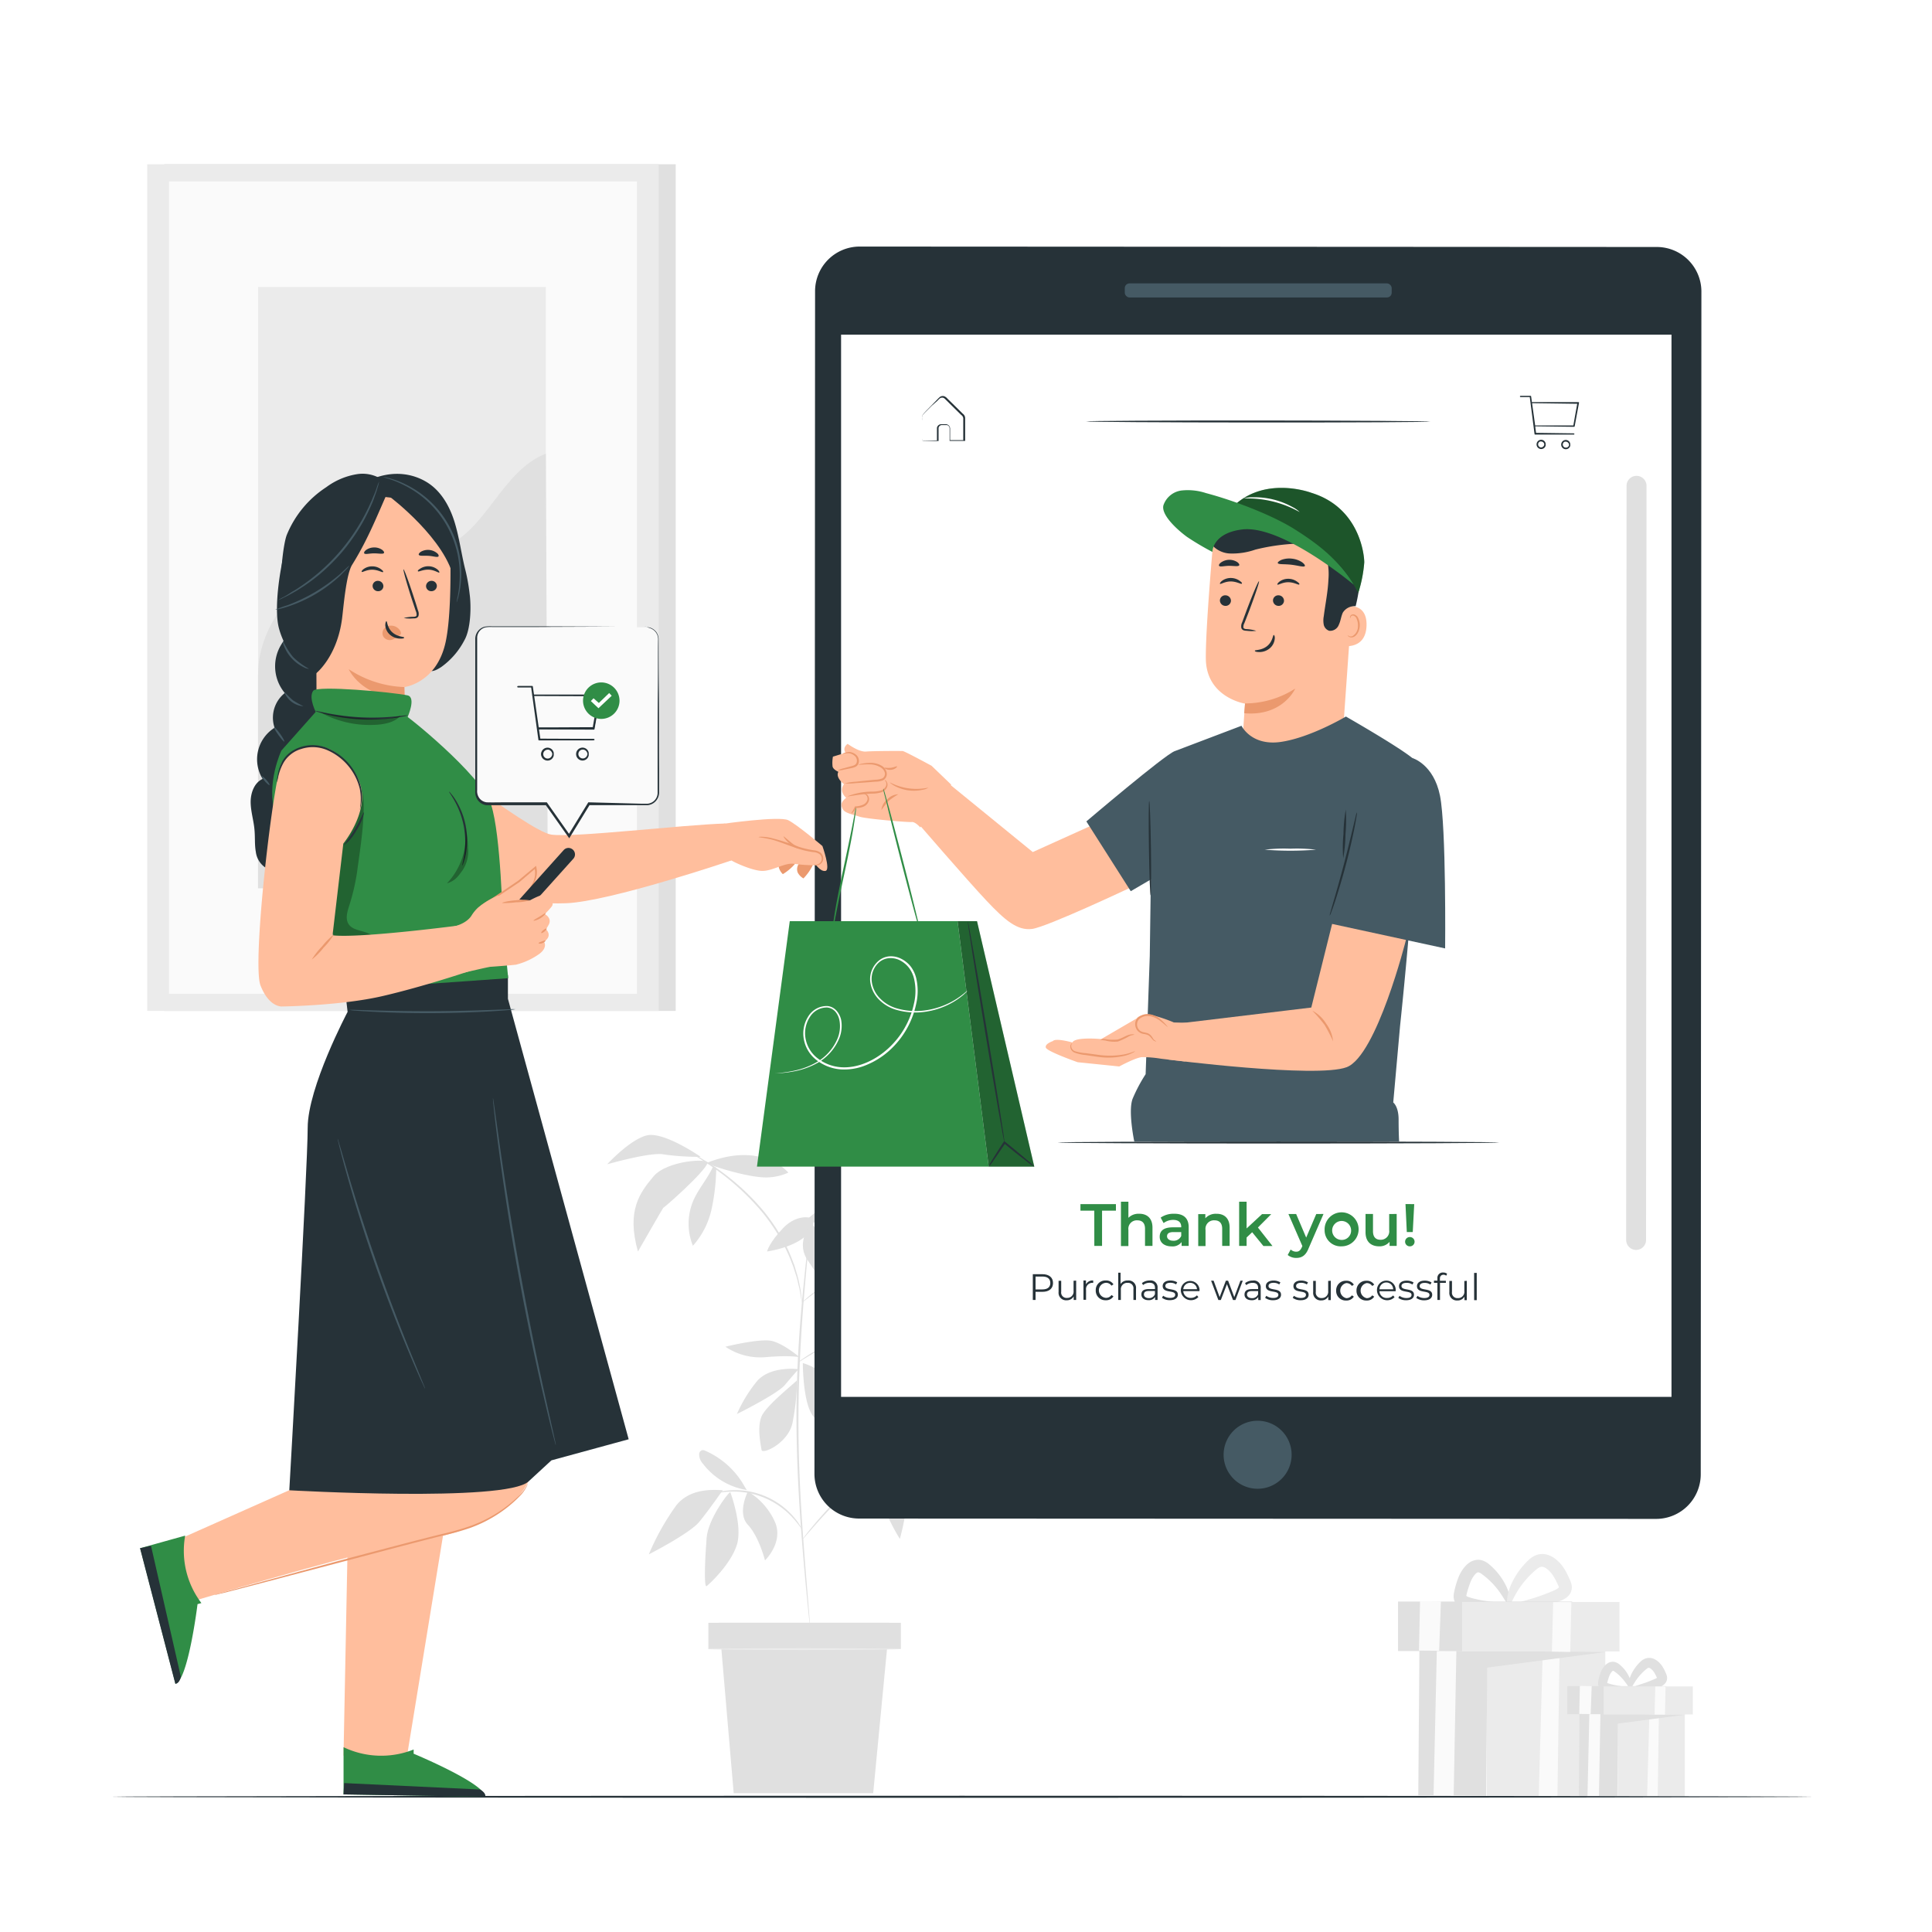 <svg xmlns="http://www.w3.org/2000/svg" xmlns:svgjs="http://svgjs.com/svgjs" xmlns:xlink="http://www.w3.org/1999/xlink" id="freepik_stories-in-no-time" class="animated" version="1.1" viewBox="0 0 500 500"><style>@keyframes floating{0%{opacity:1;transform:translateY(0)}50%{transform:translateY(-10px)}}@keyframes fadeIn{0%{opacity:0}}@keyframes slideRight{0%{opacity:0;transform:translateX(30px)}}@keyframes slideLeft{0%{opacity:0;transform:translateX(-30px)}}svg#freepik_stories-in-no-time:not(.animated) .animable{opacity:0}svg#freepik_stories-in-no-time.animated #freepik--background-complete--inject-70{animation:1.5s Infinite linear floating;animation-delay:0s}svg#freepik_stories-in-no-time.animated #freepik--Device--inject-70{animation:1s 1 forwards cubic-bezier(.36,-.01,.5,1.38) fadeIn;animation-delay:0s}svg#freepik_stories-in-no-time.animated #freepik--character-2--inject-70{animation:1s 1 forwards cubic-bezier(.36,-.01,.5,1.38) slideRight;animation-delay:0s}svg#freepik_stories-in-no-time.animated #freepik--character-1--inject-70{animation:1s 1 forwards cubic-bezier(.36,-.01,.5,1.38) slideLeft;animation-delay:0s}</style><g style="transform-origin:238.114px 253.76px" id="freepik--background-complete--inject-70" class="animable"><path id="eltxbr46j0utr" d="M181.33,299.38s-9.65-6.73-14.08-5.51-10.11,7.45-10.11,7.45,11.24-3.24,14.63-2.56A63.3,63.3,0,0,0,181.33,299.38Z" class="animable" style="fill:#e0e0e0;transform-origin:169.235px 297.521px"/><path id="elb9078276ly" d="M184.58,301.81c-1.41,3.18-3.83,5.83-5.19,9a15.25,15.25,0,0,0-.07,11.59,20.84,20.84,0,0,0,4.92-9.87,54.08,54.08,0,0,0,1.13-10.32Z" class="animable" style="fill:#e0e0e0;transform-origin:181.79px 312.105px"/><path id="eliqo7sf2x58" d="M183.1,301c.44-1.3-10.48-.73-14,3.48s-7,8.79-4,19.42c0,0,6.59-11.52,6.59-11.35S182.22,303.54,183.1,301Z" class="animable" style="fill:#e0e0e0;transform-origin:173.537px 312.141px"/><path id="ell2nzm4ko53" d="M183.18,300.85c-1,.39,8.91,3.41,13.49,3.78a13.94,13.94,0,0,0,7.35-1.16S197.37,295.34,183.18,300.85Z" class="animable" style="fill:#e0e0e0;transform-origin:193.565px 301.827px"/><path id="elchs9x52t3ih" d="M233.31,342.66s4.78-2,6.13-.6,6.86,8.66,12.09,9.11c0,0-4.78-10.16-9.11-11.8C239.57,338.29,233.31,342.66,233.31,342.66Z" class="animable" style="fill:#e0e0e0;transform-origin:242.42px 345.184px"/><path id="elbdws3nckw4j" d="M234.54,342.11s-.19-3.59-2-5.48-8.3-3.17-8.3-3.17A25.34,25.34,0,0,0,229,339,26.8,26.8,0,0,0,234.54,342.11Z" class="animable" style="fill:#e0e0e0;transform-origin:229.39px 337.785px"/><path id="els5igmp6rdu" d="M234.54,341.9s-3.33,0-5.68,4.11a34.19,34.19,0,0,0-3.44,9c.2-.35,6.28-3,7.88-6.38A14.05,14.05,0,0,0,234.54,341.9Z" class="animable" style="fill:#e0e0e0;transform-origin:229.994px 348.455px"/><path id="elu64ha2z5b9" d="M235.29,341.9s.6,7.92,1.94,9.27,3.29,6.27,3.29,6.27,3-7.17,1.34-10.6S235.29,341.9,235.29,341.9Z" class="animable" style="fill:#e0e0e0;transform-origin:238.825px 349.67px"/><path id="el4qov5hx1txk" d="M206.27,357.2c-.38.57-8,6.51-9.19,9.39s-.19,7.28,0,8.62,6.89-1.73,8-6.9A59.66,59.66,0,0,0,206.27,357.2Z" class="animable" style="fill:#e0e0e0;transform-origin:201.388px 366.362px"/><path id="eleugryupc93i" d="M207.77,352.75c0,.95.11,10.34,2.58,13.62a43.92,43.92,0,0,0,7,6.76s1.62-11.87-1.8-15.54A18.54,18.54,0,0,0,207.77,352.75Z" class="animable" style="fill:#e0e0e0;transform-origin:212.752px 362.94px"/><path id="eligt6xjscooq" d="M206.64,354.36c-.56-.13-7.49-.79-10.79,3.16a36.69,36.69,0,0,0-5.14,8.43s10.48-5.2,12.4-7.5S206.64,354.36,206.64,354.36Z" class="animable" style="fill:#e0e0e0;transform-origin:198.675px 360.094px"/><path id="elanfbsgh6xeh" d="M211.41,350.06a5.46,5.46,0,0,1,5.94-.15c3.11,1.94,8.29,9.48,8.29,9.48S219.3,359,216,355.8A21.76,21.76,0,0,1,211.41,350.06Z" class="animable" style="fill:#e0e0e0;transform-origin:218.525px 354.247px"/><path id="el37g1iup0lwx" d="M206.9,351.23s-4-3.42-7.09-4.18-12.07,1.48-12.07,1.48a16.12,16.12,0,0,0,10.44,2.7C204.41,350.69,206.9,351.23,206.9,351.23Z" class="animable" style="fill:#e0e0e0;transform-origin:197.32px 349.093px"/><path id="elqej9ejy6tbt" d="M193.56,386s-2.88,5.56,0,8.63,4.42,9.2,4.42,9.2,5-4.8,2.48-10.16A17.39,17.39,0,0,0,193.56,386Z" class="animable" style="fill:#e0e0e0;transform-origin:196.725px 394.915px"/><path id="elgozeuh5eyf7" d="M189,386.14c-.77.39-5.75,7.09-6.13,11.88s-.77,13,0,12.46,6.32-5.75,7.85-10.73S189,386.14,189,386.14Z" class="animable" style="fill:#e0e0e0;transform-origin:186.778px 398.323px"/><path id="elu4ku6il221" d="M187.07,385.62c-.76.19-8-1.15-12.07,4a64.09,64.09,0,0,0-7.09,12.65s10.54-5.39,13-8.35S187.07,385.62,187.07,385.62Z" class="animable" style="fill:#e0e0e0;transform-origin:177.49px 393.932px"/><path id="elpxcbwuu0gqe" d="M228.2,376.42s-2.19,6.52,0,12.27a56.1,56.1,0,0,0,4.68,9.58s3.24-11.5,1.14-14.57S228.2,376.42,228.2,376.42Z" class="animable" style="fill:#e0e0e0;transform-origin:230.977px 387.345px"/><path id="elk2yq5ivlm5b" d="M229.4,375.73c.77.72,9.76,13.62,15.87,14.77s.95-.49.95-.49-1.92-8.69-4.66-12.29S229.4,375.73,229.4,375.73Z" class="animable" style="fill:#e0e0e0;transform-origin:238.828px 383.14px"/><path id="elhggv3wogc57" d="M228,375.5s6.63-4.6,9.22-5.77,11.17.37,11.17.37S238,375.52,235.5,375s-7.47,1.64-7.47,1.64" class="animable" style="fill:#e0e0e0;transform-origin:238.195px 372.966px"/><path id="el0vdmghmed0jp" d="M251.08,312.77s-5.74,6.09-5,10.85a56,56,0,0,0,2.46,9.32l2.52-8.37Z" class="animable" style="fill:#e0e0e0;transform-origin:248.547px 322.855px"/><path id="elpen1iluqft" d="M251.86,311.55s-1.33,9.33,1.33,13.13,6.28,11,6.66,10.47,5.9-5.52,1.91-12.56A36.19,36.19,0,0,0,251.86,311.55Z" class="animable" style="fill:#e0e0e0;transform-origin:257.364px 323.364px"/><path id="elctopuchx3k5" d="M249.93,313.2s-9.18-2.66-10.5,1.72S237,323.1,237,323.1a36,36,0,0,1,6.48-5.35A66.12,66.12,0,0,0,249.93,313.2Z" class="animable" style="fill:#e0e0e0;transform-origin:243.465px 317.75px"/><path id="elf66fv9v3865" d="M208.76,315.67l.75-.65c2.17-1.85,8.5-6.94,11.7-6.16a67.28,67.28,0,0,1,9.26,3.37S216.6,319.43,208.76,315.67Z" class="animable" style="fill:#e0e0e0;transform-origin:219.615px 312.768px"/><path id="eljhlnwa7b9tn" d="M210.62,315.73c0-.69-4.17-1.8-7.86,2s-4.25,6.15-4.25,6.15S210.36,322.3,210.62,315.73Z" class="animable" style="fill:#e0e0e0;transform-origin:204.565px 319.455px"/><path id="elr7zzbh3g3y" d="M210,316.5s-4.22,4.85-1,9.61,6,9.33,6,9.33a15.41,15.41,0,0,0,0-9.47A34,34,0,0,0,210,316.5Z" class="animable" style="fill:#e0e0e0;transform-origin:211.767px 325.97px"/><path id="elgm8aapye7vv" d="M225.74,328.58c-.19-1.16,1.34-10.66-11.23-9.72h-1.15s6,9.7,7.39,12.75a13.22,13.22,0,0,0,3.89,5.33C226.12,338.27,225.93,329.74,225.74,328.58Z" class="animable" style="fill:#e0e0e0;transform-origin:219.614px 327.938px"/><path id="elqi1yz7oxyg" d="M228.17,376a10.92,10.92,0,0,0-3-8.11c-.19-.21-.47-.42-.72-.3a.7.7,0,0,0-.31.45,7,7,0,0,0,.7,5.22,17.71,17.71,0,0,0,3.4,4.18" class="animable" style="fill:#e0e0e0;transform-origin:226.079px 372.497px"/><path id="elkt4uauclnug" d="M192.75,384.79a21.5,21.5,0,0,0-10.19-9.32,1.42,1.42,0,0,0-.85-.17,1.1,1.1,0,0,0-.77,1,3.59,3.59,0,0,0,1,2.54,17.85,17.85,0,0,0,11.32,6.77" class="animable" style="fill:#e0e0e0;transform-origin:187.1px 380.45px"/><path id="elxscqjxo514e" d="M243.11,370.76s-.64,0-1.8.18a20,20,0,0,0-4.74,1.23,27.32,27.32,0,0,0-6.33,3.56,67.35,67.35,0,0,0-6.68,5.93c-4.57,4.45-8.6,8.57-11.39,11.67-1.39,1.55-2.5,2.82-3.26,3.71l-.89,1c-.2.23-.31.35-.33.34a2.06,2.06,0,0,1,.26-.4c.19-.24.46-.61.82-1.06.72-.92,1.79-2.23,3.16-3.81,2.74-3.16,6.74-7.34,11.31-11.78a61.79,61.79,0,0,1,6.75-5.95,26.86,26.86,0,0,1,6.47-3.53,18.42,18.42,0,0,1,4.84-1.09,11.81,11.81,0,0,1,1.34,0A2.15,2.15,0,0,1,243.11,370.76Z" class="animable" style="fill:#e0e0e0;transform-origin:225.4px 384.561px"/><path id="el51dermwqouo" d="M207.45,395.63c-.07.05-.82-1.25-2.45-3a20.8,20.8,0,0,0-16.72-6.56c-2.38.16-3.81.6-3.83.52a3.89,3.89,0,0,1,1-.34,17.16,17.16,0,0,1,2.81-.5,20,20,0,0,1,17,6.66,16.62,16.62,0,0,1,1.72,2.29A4.24,4.24,0,0,1,207.45,395.63Z" class="animable" style="fill:#e0e0e0;transform-origin:195.95px 390.64px"/><path id="eldwj2krw20yn" d="M209.92,315.6a1.48,1.48,0,0,1,0,.28c0,.2,0,.47-.07.8-.07.73-.17,1.76-.3,3.07-.27,2.66-.66,6.52-1.09,11.29-.84,9.53-1.84,22.74-1.82,37.35s1.07,27.82,1.81,37.36c.39,4.75.7,8.61.92,11.31.1,1.31.18,2.34.24,3.07,0,.33,0,.6.05.8a1,1,0,0,1,0,.28,1.45,1.45,0,0,1-.05-.27c0-.21,0-.47-.09-.8-.08-.73-.19-1.76-.32-3.07-.27-2.66-.65-6.52-1.07-11.29-.82-9.54-1.9-22.75-2-37.39s1-27.85,2-37.38c.47-4.77.91-8.62,1.23-11.28q.25-2,.39-3.06l.12-.8A.84.84,0,0,1,209.92,315.6Z" class="animable" style="fill:#e0e0e0;transform-origin:208.025px 368.405px"/><path id="eld7jjxr0c58f" d="M238.58,341.32a6.45,6.45,0,0,1-1.34.21c-.86.09-2.11.26-3.64.5a67.67,67.67,0,0,0-22.73,8c-1.35.76-2.42,1.41-3.16,1.88a6.48,6.48,0,0,1-1.17.67,8,8,0,0,1,1.08-.82c.7-.51,1.76-1.2,3.09-2a60.73,60.73,0,0,1,22.84-8c1.55-.2,2.8-.32,3.67-.36A7.82,7.82,0,0,1,238.58,341.32Z" class="animable" style="fill:#e0e0e0;transform-origin:222.56px 346.948px"/><path id="el5jcu82nxyg" d="M207.55,337.08a4.11,4.11,0,0,1-.12-.51c-.07-.39-.15-.88-.26-1.48a20.88,20.88,0,0,0-.46-2.32c-.23-.89-.4-1.93-.79-3-.18-.55-.36-1.13-.55-1.73s-.46-1.2-.7-1.84c-.47-1.28-1.13-2.58-1.79-4a51.78,51.78,0,0,0-5.47-8.31A64.56,64.56,0,0,0,184,301.77c-.93-.69-1.84-1.21-2.61-1.73s-1.46-.91-2-1.24L178.1,298a2.53,2.53,0,0,1-.43-.29,2,2,0,0,1,.48.21l1.32.71c.58.3,1.28.68,2.06,1.18s1.71,1,2.67,1.67a61.52,61.52,0,0,1,13.56,12.11,50.23,50.23,0,0,1,5.49,8.41,41.11,41.11,0,0,1,1.77,4c.23.65.51,1.25.68,1.87s.36,1.19.53,1.75a30.92,30.92,0,0,1,.73,3.07,17.45,17.45,0,0,1,.39,2.34c.07.61.13,1.1.17,1.49A1.77,1.77,0,0,1,207.55,337.08Z" class="animable" style="fill:#e0e0e0;transform-origin:192.615px 317.395px"/><path id="el8npnw831j2d" d="M252.52,312.33a2.16,2.16,0,0,1-.48.22l-1.41.53c-1.23.44-3,1.11-5.16,2A153.8,153.8,0,0,0,229,322.84a152,152,0,0,0-15.38,9.75c-1.9,1.36-3.41,2.49-4.44,3.29l-1.2.91a2.65,2.65,0,0,1-.44.29s.12-.14.38-.37l1.15-1c1-.84,2.48-2,4.36-3.42a132.53,132.53,0,0,1,31.92-17.56c2.18-.83,4-1.46,5.21-1.85l1.44-.45A2.59,2.59,0,0,1,252.52,312.33Z" class="animable" style="fill:#e0e0e0;transform-origin:230.03px 324.705px"/><polygon id="elrt4gcfkjt79" points="225.98 464.08 189.88 464.08 186.11 419.98 230.21 419.98 225.98 464.08" class="animable" style="fill:#e0e0e0;transform-origin:208.16px 442.03px"/><rect id="el631iy18rh58" width="49.82" height="6.78" x="183.32" y="419.98" class="animable" style="fill:#e0e0e0;transform-origin:208.23px 423.37px"/><path id="el38nqioydpwf" d="M232.82,426.78c0,.12-11.15.23-24.88.23s-24.89-.11-24.89-.23,11.14-.23,24.89-.23S232.82,426.65,232.82,426.78Z" class="animable" style="fill:#ebebeb;transform-origin:207.935px 426.78px"/><g id="eljicpsj7dyo"><rect style="fill:#ebebeb;transform-origin:400.12px 445.54px;transform:rotate(-179.55deg)" width="30.66" height="38.7" x="384.79" y="426.19" class="animable"/></g><polygon id="elxwl11pfmxsd" points="403.61 427.44 403.06 464.91 398.22 464.87 399.26 427.4 403.61 427.44" class="animable" style="fill:#fafafa;transform-origin:400.915px 446.155px"/><polygon id="elzbupsylq1w" points="367.34 427.16 384.93 427.29 415.59 427.53 384.89 431.57 384.63 464.77 367.05 464.63 367.34 427.16" class="animable" style="fill:#e0e0e0;transform-origin:391.32px 445.965px"/><polygon id="elrdb3l6y8u2i" points="376.91 427.23 376.21 464.7 371 464.66 371.85 427.19 376.91 427.23" class="animable" style="fill:#fafafa;transform-origin:373.955px 445.945px"/><path id="el9p1ezk1qan" d="M390.83,415.83c0,.23-.5.48-1.44.71a24.61,24.61,0,0,1-7,.51c-.52,0-1.07-.1-1.63-.19a12,12,0,0,1-1.79-.38,5.26,5.26,0,0,1-1.1-.47,3.43,3.43,0,0,1-1.17-1.1,3.29,3.29,0,0,1-.5-1.68,5.16,5.16,0,0,1,.15-1.3,22.28,22.28,0,0,1,1.17-3.89,10.72,10.72,0,0,1,1.12-2,9.06,9.06,0,0,1,.76-.9,5.55,5.55,0,0,1,1-.82,4.1,4.1,0,0,1,1.39-.56,3.55,3.55,0,0,1,1.59,0,5.27,5.27,0,0,1,2.1,1.16,17,17,0,0,1,4,4.94,12,12,0,0,1,1.35,4c.12,1,0,1.57-.22,1.63-.5.11-1.22-1.86-3.17-4.34a19.88,19.88,0,0,0-3.94-3.77,2.16,2.16,0,0,0-.89-.46.32.32,0,0,0-.17,0,1.15,1.15,0,0,0-.26.14,2.77,2.77,0,0,0-.39.34,6,6,0,0,0-.43.54,7.23,7.23,0,0,0-.74,1.35,24.37,24.37,0,0,0-1.06,3.29,2.67,2.67,0,0,0-.09.48v0h0l-.09,0c-.11,0-.14.06-.07,0l.12-.09v0a.38.38,0,0,0,.09.08,2.16,2.16,0,0,0,.44.23,14,14,0,0,0,1.36.41c.48.13,1,.23,1.41.32.92.19,1.8.32,2.61.43,1.63.22,3,.36,3.93.54S390.83,415.59,390.83,415.83Z" class="animable" style="fill:#e0e0e0;transform-origin:383.538px 410.39px"/><path id="ellhu0cwid69" d="M390.2,416.11c-.08-.49,2.21-1.21,5.79-2.26a49.31,49.31,0,0,0,6-2.16,5.93,5.93,0,0,0,1.31-.73c.14-.11.2-.22.18-.21s0,.14,0,.07a2.74,2.74,0,0,0-.22-.53c-.14-.31-.29-.61-.44-.92a15.31,15.31,0,0,0-.93-1.66,6.83,6.83,0,0,0-1.09-1.31,7,7,0,0,0-.62-.49,2.8,2.8,0,0,0-.56-.3,1.39,1.39,0,0,0-.9-.09,3.08,3.08,0,0,0-1.09.63,24,24,0,0,0-4.19,4.55c-2.05,2.93-2.59,5.21-3.1,5.14-.23,0-.4-.66-.32-1.78a13.1,13.1,0,0,1,1.33-4.57,19.93,19.93,0,0,1,4.2-5.71,6.2,6.2,0,0,1,2.17-1.38,4.65,4.65,0,0,1,3,.05,6.6,6.6,0,0,1,1.28.62,9.35,9.35,0,0,1,2.71,2.75,15.3,15.3,0,0,1,1.14,2.07l.45,1a5.57,5.57,0,0,1,.45,1.41,3.16,3.16,0,0,1-.34,2,3.79,3.79,0,0,1-1.14,1.25,8.26,8.26,0,0,1-2.09,1,31.18,31.18,0,0,1-6.72,1.61C392.64,416.69,390.28,416.55,390.2,416.11Z" class="animable" style="fill:#ebebeb;transform-origin:398.395px 409.339px"/><g id="eltaao3rmdn6t"><rect style="fill:#e0e0e0;transform-origin:384.345px 420.885px;transform:rotate(-179.55deg)" width="45.07" height="12.81" x="361.81" y="414.48" class="animable"/></g><g id="el6yv4l9eix3n"><rect style="fill:#ebebeb;transform-origin:398.75px 420.995px;transform:rotate(-179.55deg)" width="40.74" height="12.81" x="378.38" y="414.59" class="animable"/></g><polygon id="eley0tco6w3be" points="406.67 414.65 406.38 427.52 401.63 427.42 401.96 414.62 406.67 414.65" class="animable" style="fill:#fafafa;transform-origin:404.15px 421.07px"/><polygon id="el44a3lmvd7ri" points="372.91 414.45 372.45 427.21 367.23 427.17 367.51 414.35 372.91 414.45" class="animable" style="fill:#fafafa;transform-origin:370.07px 420.78px"/><g id="el29bejki5eyx"><rect style="fill:#ebebeb;transform-origin:427.345px 453.975px;transform:rotate(-179.55deg)" width="17.37" height="21.93" x="418.66" y="443.01" class="animable"/></g><polygon id="elbhae6sap54o" points="429.32 443.72 429.01 464.95 426.27 464.93 426.86 443.7 429.32 443.72" class="animable" style="fill:#fafafa;transform-origin:427.795px 454.325px"/><polygon id="elba9k2aaplqf" points="408.77 443.56 418.74 443.63 436.11 443.77 418.72 446.06 418.57 464.87 408.61 464.79 408.77 443.56" class="animable" style="fill:#e0e0e0;transform-origin:422.36px 454.215px"/><polygon id="elpu7rv5i4sxq" points="414.19 443.6 413.8 464.83 410.84 464.81 411.32 443.58 414.19 443.6" class="animable" style="fill:#fafafa;transform-origin:412.515px 454.205px"/><path id="el58jud26jn22" d="M422.08,437.14c0,.32-1.14.71-3.13.88a11.3,11.3,0,0,1-3.64-.3,2.48,2.48,0,0,1-1.41-1,2,2,0,0,1-.32-1.07,2.94,2.94,0,0,1,.09-.8,12.67,12.67,0,0,1,.67-2.24,6.4,6.4,0,0,1,.66-1.16,3.85,3.85,0,0,1,1.08-1,2.41,2.41,0,0,1,1.86-.32,3.34,3.34,0,0,1,1.28.71,9.43,9.43,0,0,1,2.29,2.89c.94,1.9.8,3.24.5,3.29s-.82-1-1.94-2.36a11.85,11.85,0,0,0-2.23-2.06,1,1,0,0,0-.42-.21h0v0a.21.21,0,0,0-.07.05,1.8,1.8,0,0,0-.4.44,4.09,4.09,0,0,0-.4.72,14.4,14.4,0,0,0-.58,1.82l-.05.22h-.16l-.13,0c-.07,0-.08,0,0,0a.82.82,0,0,0,.17-.15l.05,0h0l0,0a.77.77,0,0,0,.2.11,17.5,17.5,0,0,0,3,.7C420.86,436.58,422.08,436.79,422.08,437.14Z" class="animable" style="fill:#e0e0e0;transform-origin:417.907px 434.061px"/><path id="elfh03dtfk7yw" d="M421.72,437.3c-.06-.37,1.23-.87,3.23-1.52a31.28,31.28,0,0,0,3.35-1.29,2.61,2.61,0,0,0,.66-.38c.06,0,.06-.08,0,0a.5.5,0,0,0-.06.26c-.12-.24-.24-.48-.35-.73a9.31,9.31,0,0,0-.51-.9,3.48,3.48,0,0,0-.56-.67,2,2,0,0,0-.55-.39.42.42,0,0,0-.29-.05,1.18,1.18,0,0,0-.51.28,14.22,14.22,0,0,0-2.37,2.46c-1.19,1.58-1.59,2.83-2,2.78s-.61-1.54.36-3.72a11.19,11.19,0,0,1,2.39-3.35,3.74,3.74,0,0,1,1.34-.86,3.06,3.06,0,0,1,1.94,0,4.47,4.47,0,0,1,.79.39,4.36,4.36,0,0,1,.63.48,5.81,5.81,0,0,1,1,1.17,8.82,8.82,0,0,1,.67,1.22l.26.56a4.09,4.09,0,0,1,.28.89,2.17,2.17,0,0,1-.24,1.37,2.37,2.37,0,0,1-.74.81,4.9,4.9,0,0,1-1.26.63,16.6,16.6,0,0,1-3.88.85C423.13,437.81,421.78,437.64,421.72,437.3Z" class="animable" style="fill:#e0e0e0;transform-origin:426.433px 433.375px"/><g id="ela1n38bj3an"><rect style="fill:#e0e0e0;transform-origin:418.4px 440px;transform:rotate(-179.55deg)" width="25.54" height="7.26" x="405.63" y="436.37" class="animable"/></g><g id="elww55uh0rqwh"><rect style="fill:#ebebeb;transform-origin:426.56px 440.07px;transform:rotate(-179.55deg)" width="23.08" height="7.26" x="415.02" y="436.44" class="animable"/></g><polygon id="elwiutbx2me7r" points="431.05 436.47 430.89 443.76 428.2 443.71 428.39 436.45 431.05 436.47" class="animable" style="fill:#fafafa;transform-origin:429.625px 440.105px"/><polygon id="elnrxl2lxgr8" points="411.93 436.36 411.67 443.59 408.71 443.56 408.87 436.3 411.93 436.36" class="animable" style="fill:#fafafa;transform-origin:410.32px 439.945px"/><rect id="elox98cesvxp" width="132.38" height="219.12" x="42.5" y="42.51" class="animable" style="fill:#e0e0e0;transform-origin:108.69px 152.07px"/><rect id="elyxxzy50nag" width="132.38" height="219.12" x="38.1" y="42.51" class="animable" style="fill:#ebebeb;transform-origin:104.29px 152.07px"/><rect id="elvtcyc7a1ujs" width="121.1" height="210.23" x="43.74" y="46.96" class="animable" style="fill:#fafafa;transform-origin:104.29px 152.075px"/><rect id="el2jyifb13di2" width="74.47" height="155.6" x="66.79" y="74.27" class="animable" style="fill:#ebebeb;transform-origin:104.025px 152.07px"/><path id="elysbhr86lzbg" d="M66.79,174.81c-.17-14.53,12.9-28.72,27.29-30.75,6.86-1,14.16.39,20.57-2.24,11.45-4.69,15.09-19.9,26.61-24.41l.52,112.46h-75Z" class="animable" style="fill:#e0e0e0;transform-origin:104.28px 173.64px"/></g><g style="transform-origin:249px 465.005px" id="freepik--Floor--inject-70" class="animable"><path id="eldklrpmt976d" d="M469.24,465c0,.15-98.61.27-220.23.27S28.76,465.15,28.76,465s98.59-.26,220.25-.26S469.24,464.86,469.24,465Z" class="animable" style="fill:#263238;transform-origin:249px 465.005px"/></g><g style="transform-origin:325.55px 228.45px" id="freepik--Device--inject-70" class="animable animator-active"><path id="elkmkf8htxys" d="M428.6,393.09,222.32,393a11.56,11.56,0,0,1-11.54-11.56l.16-306.07A11.55,11.55,0,0,1,222.5,63.81l206.27.11a11.55,11.55,0,0,1,11.55,11.55l-.17,306.07A11.55,11.55,0,0,1,428.6,393.09Z" class="animable" style="fill:#263238;transform-origin:325.55px 228.45px"/><rect id="el38xli4u54vk" width="214.91" height="274.9" x="217.67" y="86.61" class="animable" style="fill:#fff;transform-origin:325.125px 224.06px"/><path id="elal3ltranv2" d="M334.27,376.5a8.8,8.8,0,1,1-8.79-8.81A8.79,8.79,0,0,1,334.27,376.5Z" class="animable" style="fill:#455a64;transform-origin:325.47px 376.49px"/><rect id="ele0jsd4fqqyg" width="69.08" height="3.64" x="291.09" y="73.34" class="animable" rx="1.22" style="fill:#455a64;transform-origin:325.63px 75.16px"/><path id="eleven9qbow4o" d="M423.43,323.48h0a2.58,2.58,0,0,1-2.58-2.59l.1-195.16a2.58,2.58,0,0,1,2.59-2.58h0a2.59,2.59,0,0,1,2.58,2.58L426,320.89A2.58,2.58,0,0,1,423.43,323.48Z" class="animable" style="fill:#e0e0e0;transform-origin:423.485px 223.315px"/><path id="elgzg2uwnkpxm" d="M370.14,109.1c0,.15-19.94.25-44.53.24s-44.53-.14-44.53-.28,19.94-.25,44.53-.24S370.14,109,370.14,109.1Z" class="animable" style="fill:#263238;transform-origin:325.61px 109.08px"/><path id="el5iaz3ysudhd" d="M238.55,114.06l.29,0,.8,0,2.93-.08-.09.1c0-.66,0-1.37,0-2.14,0-.39,0-.76,0-1.23a1.15,1.15,0,0,1,1-.92c.48,0,.89,0,1.41,0a1.16,1.16,0,0,1,1,1.15c0,1,0,2,0,3.11l-.15-.15,3.71,0-.16.16c0-1.49,0-3,0-4.62,0-.39,0-.79,0-1.18a1.15,1.15,0,0,0-.52-.86l-1.62-1.6-1.56-1.54c-.25-.26-.51-.51-.76-.75s-.46-.51-.76-.57a1,1,0,0,0-.83.16c-.22.18-.47.45-.69.67L241.15,105c-.84.87-1.72,1.67-2.35,2.41a2.69,2.69,0,0,0-.18,1.38c0,.46,0,.89,0,1.31,0,.79,0,1.49,0,2.1s0,1,0,1.35a2.86,2.86,0,0,1,0,.49,2.56,2.56,0,0,1,0-.45c0-.36,0-.8,0-1.32l0-2.13c0-.42,0-.86,0-1.33l0-.73a1.55,1.55,0,0,1,.21-.78c.69-.85,1.51-1.59,2.35-2.49l1.32-1.35a9.71,9.71,0,0,1,.72-.71,1.28,1.28,0,0,1,1.09-.22,2,2,0,0,1,.9.65l.76.74,1.57,1.54,1.62,1.6a1.46,1.46,0,0,1,.62,1.08c0,.4,0,.79,0,1.19,0,1.58,0,3.13,0,4.62v.16h-.16l-3.71,0h-.15V114c0-1.08,0-2.11,0-3.11a.86.86,0,0,0-.73-.88c-.42,0-.93,0-1.34,0a.89.89,0,0,0-.79.71c0,.37,0,.81,0,1.18v2.23h-.09l-3,0-.77,0Z" class="animable" style="fill:#263238;transform-origin:244.165px 108.31px"/><path id="el6go2scxoya7" d="M408.63,104.12a.16.16,0,0,0-.11-.05l-8.75,0h-3.32l-.06-.5-.14-1a.15.15,0,0,0-.14-.13h-2.43c-.19,0-.32,0-.32.16s.13.16.32.16l2.22,0,1.24,9.58a.14.14,0,0,0,.15.13l7.14,0h2.68c.23,0,.34,0,.34-.15s-.11-.16-.34-.17l-9.58-.13-.22-1.69,10.06.13h0a.15.15,0,0,0,.15-.12l.74-4,.4-2.16A.14.14,0,0,0,408.63,104.12Zm-12.13.22,11.68.16-1,5.6-7.17,0h-2.71Z" class="animable" style="fill:#263238;transform-origin:401.01px 107.455px"/><path id="elu7eyh7j36bp" d="M400,114.74a1.23,1.23,0,0,0-.41-.67,1.17,1.17,0,0,0-1.13-.19,1.2,1.2,0,0,0,0,2.26,1.16,1.16,0,0,0,.4.07,1.18,1.18,0,0,0,.73-.25,1.1,1.1,0,0,0,.42-.66.86.86,0,0,0,0-.28A1.29,1.29,0,0,0,400,114.74Zm-1.42,1a.79.79,0,0,1,0-1.48.86.86,0,0,1,.27,0,.83.83,0,0,1,.48.16.87.87,0,0,1,.31.44.75.75,0,0,1,0,.17V115a.45.45,0,0,1,0,.17.87.87,0,0,1-.31.44A.8.8,0,0,1,398.54,115.75Z" class="animable" style="fill:#263238;transform-origin:398.843px 115.011px"/><path id="elu3y8h6gcpt" d="M406.36,114.79a1.09,1.09,0,0,0-.4-.66,1.15,1.15,0,0,0-1.13-.2,1.2,1.2,0,0,0,0,2.26,1.16,1.16,0,0,0,.4.07,1.18,1.18,0,0,0,.73-.25,1.1,1.1,0,0,0,.42-.66.87.87,0,0,0,0-.28A.84.84,0,0,0,406.36,114.79Zm-1.41,1a.8.8,0,0,1-.5-.75.78.78,0,0,1,.52-.73.86.86,0,0,1,.27,0,.83.83,0,0,1,.48.16.82.82,0,0,1,.34.61v0a.45.45,0,0,1,0,.17.83.83,0,0,1-.31.44A.8.8,0,0,1,405,115.8Z" class="animable" style="fill:#263238;transform-origin:405.213px 115.061px"/><path id="elaufuktlzzhs" d="M272.52,332.05c0,1.41-1,2.27-2.72,2.27H268v2.1h-.71v-6.66h2.49C271.5,329.76,272.53,330.62,272.52,332.05Zm-.7,0c0-1.07-.7-1.68-2-1.68H268v3.33h1.77C271.12,333.7,271.82,333.09,271.82,332.05Z" class="animable" style="fill:#263238;transform-origin:269.905px 333.09px"/><path id="eldrknsggho0l" d="M278.51,331.42v5h-.64v-.91a2,2,0,0,1-1.8,1,1.94,1.94,0,0,1-2.11-2.15v-2.9h.68v2.83a1.39,1.39,0,0,0,1.5,1.61,1.63,1.63,0,0,0,1.7-1.82v-2.62Z" class="animable" style="fill:#263238;transform-origin:276.229px 333.969px"/><path id="el1hjgw47ckgl" d="M282.92,331.39V332h-.16a1.62,1.62,0,0,0-1.69,1.85v2.54h-.67v-5h.65v1A1.91,1.91,0,0,1,282.92,331.39Z" class="animable" style="fill:#263238;transform-origin:281.66px 333.885px"/><path id="elqr7qiwlk5c" d="M283.58,333.92a2.46,2.46,0,0,1,2.58-2.53,2.18,2.18,0,0,1,2,1l-.51.34a1.7,1.7,0,0,0-1.45-.74,1.95,1.95,0,0,0,0,3.89,1.66,1.66,0,0,0,1.45-.73l.51.35a2.22,2.22,0,0,1-2,1A2.47,2.47,0,0,1,283.58,333.92Z" class="animable" style="fill:#263238;transform-origin:285.869px 333.944px"/><path id="el51pciq5gzc2" d="M294,333.53v2.9h-.67V333.6a1.4,1.4,0,0,0-1.5-1.6,1.64,1.64,0,0,0-1.75,1.8v2.63h-.68v-7.06H290v2.93a2.11,2.11,0,0,1,1.87-.91A1.92,1.92,0,0,1,294,333.53Z" class="animable" style="fill:#263238;transform-origin:291.707px 332.9px"/><path id="elksmtpl6a7bs" d="M299.58,333.33v3.1h-.64v-.78a1.88,1.88,0,0,1-1.72.83c-1.13,0-1.83-.59-1.83-1.46s.5-1.41,1.93-1.41h1.59v-.31c0-.85-.48-1.32-1.42-1.32a2.56,2.56,0,0,0-1.66.59l-.3-.5a3.14,3.14,0,0,1,2-.68A1.78,1.78,0,0,1,299.58,333.33Zm-.68,1.6v-.82h-1.57c-1,0-1.28.38-1.28.9s.46.94,1.26.94A1.6,1.6,0,0,0,298.9,334.93Z" class="animable" style="fill:#263238;transform-origin:297.49px 333.927px"/><path id="elfs4leceugp" d="M300.72,335.86l.3-.53a3,3,0,0,0,1.78.56c.95,0,1.34-.32,1.34-.81,0-1.31-3.24-.28-3.24-2.26,0-.82.7-1.42,2-1.42a3.4,3.4,0,0,1,1.76.46l-.29.55a2.52,2.52,0,0,0-1.47-.43c-.91,0-1.31.35-1.31.82,0,1.35,3.24.34,3.24,2.26,0,.86-.76,1.42-2.06,1.42A3.25,3.25,0,0,1,300.72,335.86Z" class="animable" style="fill:#263238;transform-origin:302.775px 333.941px"/><path id="ele07c3xihnqe" d="M310.41,334.15h-4.18a1.86,1.86,0,0,0,2,1.74,2,2,0,0,0,1.53-.66l.38.44a2.64,2.64,0,0,1-4.55-1.73,2.43,2.43,0,1,1,4.86,0C310.42,334,310.41,334.07,310.41,334.15Zm-4.18-.51h3.55a1.78,1.78,0,0,0-3.55,0Z" class="animable" style="fill:#263238;transform-origin:308.02px 333.996px"/><path id="el4mb7cbaw7e5" d="M321.63,331.44l-1.89,5h-.64l-1.57-4.1-1.58,4.1h-.64l-1.88-5h.65l1.56,4.25,1.61-4.25h.58l1.6,4.25,1.59-4.25Z" class="animable" style="fill:#263238;transform-origin:317.53px 333.94px"/><path id="elr96hbjnmhzd" d="M326.27,333.35v3.1h-.64v-.78a1.89,1.89,0,0,1-1.72.82c-1.14,0-1.83-.59-1.83-1.45s.5-1.42,1.93-1.42h1.59v-.3c0-.86-.48-1.32-1.42-1.32a2.51,2.51,0,0,0-1.66.59l-.3-.51a3.14,3.14,0,0,1,2-.67A1.77,1.77,0,0,1,326.27,333.35Zm-.67,1.59v-.81H324c-1,0-1.28.38-1.28.89s.46.94,1.26.94A1.6,1.6,0,0,0,325.6,334.94Z" class="animable" style="fill:#263238;transform-origin:324.18px 333.941px"/><path id="elugabpv72t2l" d="M327.41,335.88l.31-.53a3,3,0,0,0,1.78.56c.95,0,1.34-.33,1.34-.82,0-1.3-3.24-.28-3.24-2.25,0-.82.7-1.43,2-1.43a3.34,3.34,0,0,1,1.76.47l-.29.54a2.53,2.53,0,0,0-1.48-.43c-.9,0-1.3.35-1.3.83,0,1.35,3.24.33,3.24,2.25,0,.87-.76,1.43-2.06,1.43A3.37,3.37,0,0,1,327.41,335.88Z" class="animable" style="fill:#263238;transform-origin:329.47px 333.956px"/><path id="eltm3537mzon" d="M334.56,335.88l.3-.53a3.06,3.06,0,0,0,1.78.56c.95,0,1.34-.32,1.34-.82,0-1.3-3.24-.27-3.24-2.25,0-.82.7-1.43,2-1.43a3.4,3.4,0,0,1,1.76.47l-.29.54a2.6,2.6,0,0,0-1.47-.43c-.91,0-1.31.36-1.31.83,0,1.35,3.25.33,3.24,2.26,0,.86-.76,1.42-2.06,1.42A3.33,3.33,0,0,1,334.56,335.88Z" class="animable" style="fill:#263238;transform-origin:336.615px 333.956px"/><path id="elneepwofqub" d="M344.41,331.46v5h-.65v-.92a2,2,0,0,1-1.8,1,1.94,1.94,0,0,1-2.11-2.15v-2.9h.68v2.84a1.4,1.4,0,0,0,1.5,1.6,1.62,1.62,0,0,0,1.7-1.81v-2.62Z" class="animable" style="fill:#263238;transform-origin:342.124px 334.004px"/><path id="elqg8xvvj9cwl" d="M345.8,334a2.46,2.46,0,0,1,2.57-2.54,2.18,2.18,0,0,1,2,1l-.5.34a1.73,1.73,0,0,0-1.46-.74,2,2,0,0,0,0,3.9,1.72,1.72,0,0,0,1.46-.73l.5.34a2.22,2.22,0,0,1-2,1A2.46,2.46,0,0,1,345.8,334Z" class="animable" style="fill:#263238;transform-origin:348.084px 334.014px"/><path id="elox1qdhf64xc" d="M351.06,334a2.47,2.47,0,0,1,2.58-2.54,2.2,2.2,0,0,1,2,1l-.51.35a1.68,1.68,0,0,0-1.45-.75,2,2,0,0,0,0,3.9,1.69,1.69,0,0,0,1.45-.73l.51.34a2.21,2.21,0,0,1-2,1A2.48,2.48,0,0,1,351.06,334Z" class="animable" style="fill:#263238;transform-origin:353.349px 334.015px"/><path id="eleuseztxzrq5" d="M361.19,334.17H357a1.84,1.84,0,0,0,2,1.74,2,2,0,0,0,1.53-.65l.38.44a2.65,2.65,0,0,1-4.55-1.74,2.41,2.41,0,0,1,2.45-2.53A2.38,2.38,0,0,1,361.2,334S361.19,334.1,361.19,334.17Zm-4.18-.5h3.54a1.77,1.77,0,0,0-3.54,0Z" class="animable" style="fill:#263238;transform-origin:358.782px 333.967px"/><path id="elhf2sjlx53dl" d="M361.88,335.9l.31-.54a3,3,0,0,0,1.77.57c1,0,1.34-.33,1.34-.82,0-1.3-3.24-.28-3.24-2.26,0-.81.71-1.42,2-1.42a3.35,3.35,0,0,1,1.77.47l-.29.54A2.53,2.53,0,0,0,364,332c-.9,0-1.3.35-1.3.82,0,1.36,3.24.34,3.24,2.26,0,.86-.76,1.43-2.06,1.42A3.37,3.37,0,0,1,361.88,335.9Z" class="animable" style="fill:#263238;transform-origin:363.91px 333.965px"/><path id="elfdk6us06jw" d="M366.53,335.9l.31-.53a3,3,0,0,0,1.77.56c.95,0,1.34-.33,1.34-.82,0-1.3-3.24-.28-3.24-2.25,0-.82.71-1.43,2-1.43a3.35,3.35,0,0,1,1.77.47l-.29.54a2.63,2.63,0,0,0-1.48-.43c-.9,0-1.3.35-1.3.83,0,1.35,3.24.33,3.24,2.25,0,.87-.76,1.43-2.06,1.43A3.37,3.37,0,0,1,366.53,335.9Z" class="animable" style="fill:#263238;transform-origin:368.59px 333.976px"/><path id="eloekiz6dp28" d="M372.65,330.88v.59h1.54V332h-1.52v4.43H372V332h-.89v-.57H372v-.62a1.38,1.38,0,0,1,1.51-1.48,1.56,1.56,0,0,1,1,.32l-.23.5a1.14,1.14,0,0,0-.74-.25C373,329.94,372.65,330.26,372.65,330.88Z" class="animable" style="fill:#263238;transform-origin:372.81px 332.877px"/><path id="elmkk00dzh9c" d="M379.61,331.48v5H379v-.92a2,2,0,0,1-1.8,1,1.94,1.94,0,0,1-2.11-2.15v-2.9h.68v2.84a1.4,1.4,0,0,0,1.5,1.6,1.62,1.62,0,0,0,1.7-1.81v-2.62Z" class="animable" style="fill:#263238;transform-origin:377.344px 334.024px"/><path id="el31tyyq6k5lk" d="M381.5,329.42h.68v7.06h-.67Z" class="animable" style="fill:#263238;transform-origin:381.84px 332.95px"/><path id="el700lomba13x" d="M283.2,313.32h-3.58v-1.7h9.18v1.7h-3.59v9.12h-2Z" class="animable" style="fill:#308d46;transform-origin:284.21px 317.03px"/><path id="el3b4xdwqami" d="M298.26,317.71v4.73h-1.93V318c0-1.47-.73-2.18-2-2.18a2.19,2.19,0,0,0-2.3,2.48v4.18h-1.93V311h1.93v4.17a3.68,3.68,0,0,1,2.75-1.05C296.79,314.09,298.26,315.22,298.26,317.71Z" class="animable" style="fill:#308d46;transform-origin:294.18px 316.74px"/><path id="elj8kd2unlms" d="M307.63,317.6v4.84H305.8v-1a2.9,2.9,0,0,1-2.59,1.12c-1.89,0-3.08-1-3.08-2.48s.93-2.45,3.43-2.45h2.14v-.13c0-1.13-.68-1.79-2.06-1.79a4.05,4.05,0,0,0-2.5.82l-.76-1.41a5.79,5.79,0,0,1,3.49-1C306.25,314.09,307.63,315.22,307.63,317.6Zm-1.93,2.26v-1h-2c-1.31,0-1.67.49-1.67,1.1s.59,1.14,1.58,1.14A2.11,2.11,0,0,0,305.7,319.86Z" class="animable" style="fill:#308d46;transform-origin:303.88px 318.345px"/><path id="els49v504be7n" d="M318.23,317.71v4.73H316.3V318c0-1.47-.73-2.18-2-2.18a2.19,2.19,0,0,0-2.31,2.48v4.18H310.1v-8.26h1.84v1.07a3.58,3.58,0,0,1,2.85-1.16C316.77,314.09,318.23,315.22,318.23,317.71Z" class="animable" style="fill:#308d46;transform-origin:314.165px 318.302px"/><path id="elwqf19a2h4ti" d="M324.06,318.9l-1.44,1.36v2.18h-1.93V311h1.93v6.92l4-3.71H329l-3.45,3.47,3.77,4.79h-2.35Z" class="animable" style="fill:#308d46;transform-origin:325.005px 316.735px"/><path id="eljn5bdwtncq" d="M342.52,314.18l-3.87,8.92c-.75,1.88-1.8,2.45-3.18,2.45a3.4,3.4,0,0,1-2.21-.76l.77-1.42a2.12,2.12,0,0,0,1.42.57c.68,0,1.09-.33,1.46-1.14l.14-.33-3.61-8.29h2l2.6,6.11,2.61-6.11Z" class="animable" style="fill:#308d46;transform-origin:337.89px 319.865px"/><path id="el87cy06qi71h" d="M342.81,318.31a4.4,4.4,0,1,1,4.39,4.24A4.16,4.16,0,0,1,342.81,318.31Zm6.85,0a2.45,2.45,0,1,0-2.46,2.58A2.4,2.4,0,0,0,349.66,318.31Z" class="animable" style="fill:#308d46;transform-origin:347.207px 318.153px"/><path id="elfh6mmkdcnyp" d="M361.46,314.18v8.26h-1.84v-1.05a3.38,3.38,0,0,1-2.66,1.16c-2.12,0-3.56-1.16-3.56-3.65v-4.72h1.93v4.46c0,1.5.72,2.21,1.94,2.21a2.18,2.18,0,0,0,2.25-2.49v-4.18Z" class="animable" style="fill:#308d46;transform-origin:357.43px 318.366px"/><path id="elcjr75k0mgce" d="M363.64,321.34a1.2,1.2,0,0,1,1.25-1.19,1.2,1.2,0,1,1,0,2.4A1.2,1.2,0,0,1,363.64,321.34Zm.1-9.72H366l-.38,7.23h-1.54Z" class="animable" style="fill:#308d46;transform-origin:364.865px 317.086px"/></g><g style="transform-origin:291.975px 214.091px" id="freepik--character-2--inject-70" class="animable"><path id="elzcl1xl9pucs" d="M350.37,149.6,347.45,191a12.89,12.89,0,0,1-12.86,12h0a12.89,12.89,0,0,1-12.87-13.74c.26-3.94.49-7.16.49-7.16s-10-1.56-10.14-11.57c-.07-5.78.93-18.9,1.79-29a13.12,13.12,0,0,1,13.08-12H333A18.53,18.53,0,0,1,350.37,149.6Z" class="animable" style="fill:#ffbe9d;transform-origin:331.252px 166.265px"/><path id="eltlas4306s2i" d="M322.21,182.05a24.22,24.22,0,0,0,13-3.85S332,185.48,322,184.58Z" class="animable" style="fill:#eb996e;transform-origin:328.605px 181.429px"/><path id="elt8x4lyslt4q" d="M315.73,151.09c.18.18,1.27-.62,2.8-.61s2.67.77,2.84.58-.1-.42-.59-.78a4,4,0,0,0-2.27-.7,3.8,3.8,0,0,0-2.23.72C315.81,150.67,315.65,151,315.73,151.09Z" class="animable" style="fill:#263238;transform-origin:318.566px 150.348px"/><path id="elzkjylk7i3b" d="M329.45,155.36a1.43,1.43,0,0,0,1.38,1.44,1.38,1.38,0,0,0,1.47-1.29,1.42,1.42,0,0,0-1.38-1.44A1.36,1.36,0,0,0,329.45,155.36Z" class="animable" style="fill:#263238;transform-origin:330.875px 155.434px"/><path id="eljwhdnh2j9" d="M315.71,155.36a1.43,1.43,0,0,0,1.38,1.44,1.38,1.38,0,0,0,1.48-1.29,1.43,1.43,0,0,0-1.38-1.44A1.37,1.37,0,0,0,315.71,155.36Z" class="animable" style="fill:#263238;transform-origin:317.14px 155.435px"/><path id="elf8mzl015bie" d="M330.59,151.29c.18.19,1.27-.61,2.8-.61s2.67.78,2.84.59-.1-.42-.6-.78a3.89,3.89,0,0,0-2.26-.7,3.8,3.8,0,0,0-2.23.72C330.67,150.87,330.51,151.21,330.59,151.29Z" class="animable" style="fill:#263238;transform-origin:333.426px 150.555px"/><path id="el2bo3ov41uad" d="M325.12,163.26a10.15,10.15,0,0,0-2.5-.45c-.39,0-.76-.12-.83-.39a2,2,0,0,1,.26-1.16l1.17-3c1.61-4.26,2.78-7.76,2.6-7.83s-1.62,3.34-3.23,7.6c-.39,1.05-.76,2.05-1.11,3a2.27,2.27,0,0,0-.21,1.54,1,1,0,0,0,.65.58,2.88,2.88,0,0,0,.67.09A10,10,0,0,0,325.12,163.26Z" class="animable" style="fill:#263238;transform-origin:323.528px 156.88px"/><path id="elbbxvbzzq9iq" d="M329.65,164.33c-.25,0-.25,1.65-1.68,2.84s-3.21,1-3.22,1.23.39.33,1.14.35a4.16,4.16,0,0,0,2.69-.94,3.67,3.67,0,0,0,1.31-2.38C330,164.73,329.76,164.32,329.65,164.33Z" class="animable" style="fill:#263238;transform-origin:327.334px 166.54px"/><path id="elsy1d34wkbpb" d="M330.69,145.72c.15.41,1.69.22,3.49.43s3.27.71,3.51.34c.1-.18-.15-.58-.74-1a5.86,5.86,0,0,0-2.6-.91,5.8,5.8,0,0,0-2.73.32C331,145.19,330.62,145.52,330.69,145.72Z" class="animable" style="fill:#263238;transform-origin:334.197px 145.58px"/><path id="elgtpbr9rqhda" d="M315.5,146.44c.27.35,1.33,0,2.6,0s2.36.24,2.6-.13c.11-.18-.06-.53-.53-.86a3.77,3.77,0,0,0-4.19.13C315.53,145.91,315.38,146.27,315.5,146.44Z" class="animable" style="fill:#263238;transform-origin:318.096px 145.736px"/><path id="el37dakn85x49" d="M347,157.12c.17-.08,6.88-2,6.66,4.81s-7.05,5.21-7.05,5S347,157.12,347,157.12Z" class="animable" style="fill:#ffbe9d;transform-origin:350.138px 162.026px"/><path id="elhwb20x5838u" d="M348.78,164.42s.12.08.31.18a1.18,1.18,0,0,0,.89.05,2.92,2.92,0,0,0,1.45-2.6,4,4,0,0,0-.27-1.72,1.41,1.41,0,0,0-.87-1,.62.62,0,0,0-.72.31c-.09.19-.05.32-.09.33s-.14-.11-.08-.4a.8.8,0,0,1,.28-.42,1,1,0,0,1,.67-.15,1.7,1.7,0,0,1,1.21,1.1,4.12,4.12,0,0,1,.35,1.92c-.09,1.38-.83,2.65-1.83,2.9a1.28,1.28,0,0,1-1.09-.21C348.79,164.58,348.76,164.43,348.78,164.42Z" class="animable" style="fill:#eb996e;transform-origin:350.346px 161.977px"/><path id="elcnwv272d01b" d="M350.8,156.88a3.59,3.59,0,0,0-3.29,1.69c-.45,1-.54,2.09-1,3.06a2.41,2.41,0,0,1-2.49,1.62,2.12,2.12,0,0,1-1.43-1.56,5.86,5.86,0,0,1,0-2.21c.41-3.2,1.08-6.37,1.21-9.59a16.42,16.42,0,0,0-2-9.3c-1.69-2.74-4.8-4.76-8-4.5-2.13.17-4.08,1.28-6.19,1.57a8.35,8.35,0,0,1-6.95-2.32c-.23-.22-1.3-.93-1.3-.93a4,4,0,0,1,.72-2.12c4.2-3.87,11.75-5,17.29-3.56a19.94,19.94,0,0,1,13.11,10.49c2.38,5.19,1.68,12.41.36,17.66" class="animable" style="fill:#263238;transform-origin:335.705px 145.694px"/><path id="elcy8bzy5qfmq" d="M312.76,139.72a6.55,6.55,0,0,0,5.44,3.52,18,18,0,0,0,6.68-1,53.48,53.48,0,0,1,10.29-1.52c.34,0,.74,0,.92-.28s-.14-.84-.49-1.11c-3-2.34-10.2-3.78-14-3.93a11.12,11.12,0,0,0-9.81,4.65" class="animable" style="fill:#263238;transform-origin:323.966px 139.315px"/><path id="elkwvm7umomwj" d="M313.74,140a12.85,12.85,0,0,1,7.46-3.37c8.66-.74,22.86,1.92,30.31,16.83a34.13,34.13,0,0,0,1.56-7.92c0-2-1.22-14.16-13.69-18C339.38,127.54,320.58,120.37,313.74,140Z" class="animable" style="fill:#308d46;transform-origin:333.405px 139.861px"/><g id="elhqs6o3yojd"><g class="animable" style="opacity:.4;transform-origin:333.405px 139.861px"><path style="transform-origin:333.405px 139.861px" id="elkwb96b15ghi" d="M313.74,140a12.19,12.19,0,0,1,8.36-3.79c7.74-.35,22.39,3.2,29.41,17.25a34.13,34.13,0,0,0,1.56-7.92c0-2-1.22-14.16-13.69-18C339.38,127.54,320.58,120.37,313.74,140Z" class="animable"/></g></g><path id="el30wnsiom99p" d="M350.35,151.32C346.61,145,341,140.71,335,136.94s-16-7.51-22.9-9.33a15,15,0,0,0-6.32-.67,5.71,5.71,0,0,0-4.69,3.84c-.66,2.6,3.95,6.6,6.11,8.17a69.92,69.92,0,0,0,6.57,3.89s-.06-4.83,7.65-5.81C331.89,135.71,350.66,151.59,350.35,151.32Z" class="animable" style="fill:#308d46;transform-origin:325.69px 139.088px"/><path id="el3sv96n3rger" d="M336.36,132.53a27.58,27.58,0,0,0-14.5-3.52,6.84,6.84,0,0,1,2.22-.31,20.14,20.14,0,0,1,10.45,2.54A6.92,6.92,0,0,1,336.36,132.53Z" class="animable" style="fill:#fff;transform-origin:329.11px 130.61px"/><path id="el4a0ur59ljmt" d="M388.05,295.68c0,.14-25.6.26-57.18.26s-57.18-.12-57.18-.26,25.6-.26,57.18-.26S388.05,295.54,388.05,295.68Z" class="animable" style="fill:#263238;transform-origin:330.87px 295.68px"/><path id="elshdaknofuee" d="M282,213.86l-14.72,6.65-22.84-18.62-7,11s13,15.05,17.83,20.17,8,7.84,11.83,7.35,25.49-10.71,25.49-10.71S287.47,214.5,282,213.86Z" class="animable" style="fill:#ffbe9d;transform-origin:265.015px 221.178px"/><path id="elb435c9wis6" d="M219.37,192.5s2.87,2.16,4.75,2,9-.17,9.51-.13,7.46,3.81,7.46,3.81l5.08,4.88-8,11.08s-1.31-1.51-2.21-1.4-11.85-.82-13.5-1.38-3.76-.89-4.31-1.9-.67-1.74.84-3c0,0-2-1.57-.56-3.51,0,0-2.28-1.67-1.46-3.21,0,0-1.29-.53-1.5-1.35a8.8,8.8,0,0,1,.09-2.57l3.27-1S217.87,193.64,219.37,192.5Z" class="animable" style="fill:#ffbe9d;transform-origin:230.793px 203.32px"/><path id="el82yhg5z6ek" d="M218.09,195s.15-.06.42-.14a5.3,5.3,0,0,1,1.22-.25,3,3,0,0,1,1.78.69,2.07,2.07,0,0,1,.68,2.25,1.58,1.58,0,0,1-.89.95,5,5,0,0,1-1.07.31l-1.76.36a5.12,5.12,0,0,1-1.65.21,5.51,5.51,0,0,1,1.57-.56l1.73-.48c.66-.16,1.38-.31,1.58-1a1.64,1.64,0,0,0-.51-1.72,2.83,2.83,0,0,0-1.47-.68,7.38,7.38,0,0,0-1.17.08C218.25,195.09,218.09,195.05,218.09,195Z" class="animable" style="fill:#eb996e;transform-origin:219.554px 196.997px"/><path id="elv9bvuwj3uxt" d="M222.19,197.89s.26-.12.76-.22a12.16,12.16,0,0,1,2.16-.24,5.58,5.58,0,0,1,3.16.81,2.75,2.75,0,0,1,1.19,1.64,1.88,1.88,0,0,1-.82,2,5,5,0,0,1-2.07.42l-1.88.15-3.17.22a16.6,16.6,0,0,1-2.94.07,15.83,15.83,0,0,1,2.91-.44l3.16-.33,1.88-.18a5,5,0,0,0,1.85-.36A1.37,1.37,0,0,0,229,200a2.25,2.25,0,0,0-1-1.34,5.43,5.43,0,0,0-2.9-.84C223.32,197.77,222.2,198,222.19,197.89Z" class="animable" style="fill:#eb996e;transform-origin:224.043px 200.1px"/><path id="el5wp5v9hzmu6" d="M229,201.89s.2,0,.41.31a1.6,1.6,0,0,1,.19,1.42,2.43,2.43,0,0,1-1.54,1.44,8.4,8.4,0,0,1-2.48.33c-3.45.16-6.18.83-6.22.68a17.4,17.4,0,0,1,6.19-1.2,9.23,9.23,0,0,0,2.35-.26,2.18,2.18,0,0,0,1.36-1.12,1.51,1.51,0,0,0,0-1.18C229.06,202,228.92,201.93,229,201.89Z" class="animable" style="fill:#eb996e;transform-origin:224.523px 203.991px"/><path id="ely4n7jt7ulre" d="M240.29,203.82a3.43,3.43,0,0,1-1.44.56,10.74,10.74,0,0,1-3.74.17,10.62,10.62,0,0,1-3.56-1.15c-.84-.46-1.28-.87-1.24-.92a14.71,14.71,0,0,0,10,1.34Z" class="animable" style="fill:#eb996e;transform-origin:235.309px 203.56px"/><path id="elv945m9bys67" d="M228.89,198.71c.07-.13.78.12,1.66,0s1.52-.49,1.61-.37-.5.78-1.55.89S228.81,198.82,228.89,198.71Z" class="animable" style="fill:#eb996e;transform-origin:230.527px 198.781px"/><path id="el5fy3fgj3kjg" d="M228.11,209.64a4,4,0,0,1,1.51-2.76,4.12,4.12,0,0,1,2.85-1.32,22.69,22.69,0,0,0-2.49,1.7A21.47,21.47,0,0,0,228.11,209.64Z" class="animable" style="fill:#eb996e;transform-origin:230.29px 207.6px"/><polygon id="eli40ccrtc9r" points="204.39 238.4 247.82 238.4 255.88 301.92 195.9 301.92 204.39 238.4" class="animable" style="fill:#308d46;transform-origin:225.89px 270.16px"/><polygon id="elb8fcxzzlg8f" points="247.82 238.4 252.85 238.4 267.67 301.92 255.88 301.92 247.82 238.4" class="animable" style="fill:#308d46;transform-origin:257.745px 270.16px"/><g id="elbw298dxvikq"><polygon style="opacity:.3;transform-origin:257.745px 270.16px" points="247.82 238.4 252.85 238.4 267.67 301.92 255.88 301.92 247.82 238.4" class="animable"/></g><path id="el6pzq6241qaw" d="M223.56,205.37s.13-.07.35,0a1.29,1.29,0,0,1,.76.59,1.61,1.61,0,0,1,.14,1.44,2.42,2.42,0,0,1-1.18,1.29,4.93,4.93,0,0,1-2.2.43l.19-.13c-.57,1.09-1.25,1.58-1.3,1.51s.45-.65.9-1.7l.05-.11h.14a5.27,5.27,0,0,0,2-.46,2,2,0,0,0,1-1,1.29,1.29,0,0,0,0-1.09C224.06,205.5,223.54,205.45,223.56,205.37Z" class="animable" style="fill:#eb996e;transform-origin:222.617px 207.923px"/><path id="el35ip7x0jde6" d="M215.42,241.17a6.53,6.53,0,0,1,.1-1.29c.09-.82.26-2,.5-3.48.47-2.93,1.27-7,2.2-11.38s1.79-8.43,2.36-11.34c.26-1.38.49-2.53.66-3.45a6.15,6.15,0,0,1,.3-1.26,6.48,6.48,0,0,1-.1,1.29c-.09.83-.26,2-.5,3.48-.47,2.93-1.27,7-2.21,11.39s-1.78,8.43-2.35,11.34c-.26,1.37-.49,2.53-.66,3.44A5.7,5.7,0,0,1,215.42,241.17Z" class="animable" style="fill:#308d46;transform-origin:218.48px 225.07px"/><path id="el9a3l21q3t7o" d="M238.35,241.81a9.7,9.7,0,0,1-.48-1.46c-.29-1-.67-2.4-1.12-4-.93-3.41-2.17-8.13-3.52-13.35s-2.53-10-3.37-13.4c-.38-1.65-.71-3-1-4.07a8.37,8.37,0,0,1-.28-1.51,9.7,9.7,0,0,1,.48,1.46c.29,1,.67,2.4,1.12,4,.93,3.41,2.17,8.13,3.52,13.36s2.53,9.95,3.36,13.38l1,4.08A8.37,8.37,0,0,1,238.35,241.81Z" class="animable" style="fill:#308d46;transform-origin:233.465px 222.915px"/><path id="elvj5l8cwfgm" d="M267.67,301.92a11.1,11.1,0,0,1-2.09-1.46c-1.25-.95-3-2.3-4.82-3.81l-.94-.77.38-.06c-1.17,1.76-2.22,3.31-3,4.4a9.22,9.22,0,0,1-1.32,1.7,10.39,10.39,0,0,1,1-1.89c.69-1.14,1.69-2.72,2.85-4.49l.15-.24.23.18.94.76c1.86,1.52,3.53,2.91,4.72,3.94A13,13,0,0,1,267.67,301.92Z" class="animable" style="fill:#263238;transform-origin:261.775px 298.61px"/><path id="el0l1noygcv669" d="M250.46,238.4c.14,0,2.39,12.78,5,28.6s4.65,28.66,4.5,28.68-2.39-12.78-5-28.6S250.32,238.42,250.46,238.4Z" class="animable" style="fill:#263238;transform-origin:255.21px 267.04px"/><path id="el8731wo6wvgd" d="M250.36,256.43a11.57,11.57,0,0,1-1,1,18.11,18.11,0,0,1-3.31,2.26,19.79,19.79,0,0,1-6,2.06,17.85,17.85,0,0,1-8.36-.49,10.23,10.23,0,0,1-4.2-2.56,7.91,7.91,0,0,1-2.29-4.8,6.24,6.24,0,0,1,2.17-5.23,4.89,4.89,0,0,1,2.81-1.17,5.78,5.78,0,0,1,3.07.64,7.28,7.28,0,0,1,2.45,2,8.22,8.22,0,0,1,1.41,3,14.56,14.56,0,0,1,0,6.63,22.45,22.45,0,0,1-6.82,12,20.35,20.35,0,0,1-6,3.82,14.72,14.72,0,0,1-6.77,1.16,11.55,11.55,0,0,1-6.19-2.4,8.72,8.72,0,0,1-3.3-5.4,8.17,8.17,0,0,1,1.16-5.92,5.6,5.6,0,0,1,4.95-2.67,3.59,3.59,0,0,1,2.45,1.32A5.34,5.34,0,0,1,217.7,264a8.72,8.72,0,0,1-.57,4.89,13.07,13.07,0,0,1-5.57,6.2,19.77,19.77,0,0,1-6,2.16,31,31,0,0,1-4,.5c-.45,0-.8.05-1,.05h-.35l.35,0,1-.1a35.05,35.05,0,0,0,3.95-.6,19.68,19.68,0,0,0,5.85-2.21,12.78,12.78,0,0,0,5.38-6.09,8.36,8.36,0,0,0,.52-4.67,5.08,5.08,0,0,0-1-2.23,3.19,3.19,0,0,0-2.17-1.16,5.13,5.13,0,0,0-4.52,2.5,7.69,7.69,0,0,0-1.08,5.58,8.21,8.21,0,0,0,3.14,5.09,11.09,11.09,0,0,0,5.92,2.28c4.41.34,8.9-1.73,12.33-4.86a21.94,21.94,0,0,0,6.67-11.67,14,14,0,0,0,0-6.4,7.73,7.73,0,0,0-1.3-2.78,6.92,6.92,0,0,0-2.29-1.92,5.35,5.35,0,0,0-2.81-.59,4.5,4.5,0,0,0-2.56,1,5.78,5.78,0,0,0-2,4.84,7.51,7.51,0,0,0,2.15,4.56,9.79,9.79,0,0,0,4,2.49,17.6,17.6,0,0,0,8.2.55,20.25,20.25,0,0,0,5.95-1.95,19.41,19.41,0,0,0,3.34-2.16c.36-.27.61-.51.8-.66A1.22,1.22,0,0,1,250.36,256.43Z" class="animable" style="fill:#fff;transform-origin:225.285px 262.643px"/><path id="el5tlrei1bcot" d="M311.83,194.4H304c-2.52.89-22.85,18.18-22.85,18.18l11.49,18.06,14.9-8.71Z" class="animable" style="fill:#455a64;transform-origin:296.49px 212.52px"/><path id="elywv9s8r5zy" d="M304,194.4l17.3-6.57s2.53,5.31,10.23,4.17,16.79-6.56,16.79-6.56,13.26,7.57,17.18,10.73-3.16,69.32-3.16,69.32l-1.77,19.83s1.39,1,1.39,4.42.13,5.68.13,5.68H293.55s-1.67-7.95-.41-11.11a40.39,40.39,0,0,1,3.35-6.31l1.07-30.56.38-27.28Z" class="animable" style="fill:#455a64;transform-origin:329.676px 240.43px"/><path id="elr0ajfw12vp" d="M365.5,196.17s5.53,1.56,7.17,9.76S374,245.45,374,245.45l-30.88-6.69s4.18-13.14,4.18-14,8.5-22.07,8.8-22.52S365.5,196.17,365.5,196.17Z" class="animable" style="fill:#455a64;transform-origin:358.572px 220.81px"/><path id="elbqhughabure" d="M297.42,207.28c.14,0,.34,5.47.44,12.23s.06,12.23-.08,12.23-.34-5.47-.44-12.22S297.27,207.28,297.42,207.28Z" class="animable" style="fill:#263238;transform-origin:297.599px 219.51px"/><path id="el6c6dojpx7co" d="M351.18,210.22a4.15,4.15,0,0,1-.12,1.08c-.1.7-.28,1.7-.52,2.93-.49,2.46-1.24,5.85-2.22,9.55s-2,7-2.77,9.41c-.4,1.19-.73,2.15-1,2.81a4,4,0,0,1-.44,1,4.89,4.89,0,0,1,.25-1.06c.22-.79.49-1.74.82-2.86.7-2.4,1.65-5.73,2.62-9.43s1.78-7.06,2.36-9.5l.69-2.89A3.7,3.7,0,0,1,351.18,210.22Z" class="animable" style="fill:#263238;transform-origin:347.645px 223.61px"/><path id="elz4i4v7n39jr" d="M348.28,209.55a39.19,39.19,0,0,1-.07,6.31,39.76,39.76,0,0,1-.59,6.27,36.5,36.5,0,0,1,.07-6.3A38.77,38.77,0,0,1,348.28,209.55Z" class="animable" style="fill:#263238;transform-origin:347.946px 215.84px"/><path id="el4m6ehwsrb7u" d="M340.58,219.9a84.66,84.66,0,0,1-13.26,0,41.59,41.59,0,0,1,6.63-.26A41.59,41.59,0,0,1,340.58,219.9Z" class="animable" style="fill:#fff;transform-origin:333.95px 219.883px"/><path id="elbz7zn01044a" d="M305.19,264.86l34.17-4.11,5.39-21.64,19.11,4.14s-7.56,30-15.35,32.94-46.34-2-46.34-2Z" class="animable" style="fill:#ffbe9d;transform-origin:333.015px 258.117px"/><path id="elqtcy93dsy9" d="M303.8,264.61a41.11,41.11,0,0,0-5.7-1.93c-1.58-.23-3.45.12-3.92.88L285,268.91s-6.81-.65-7.46.88c0,0-4.35-1.24-5.05-.36,0,0-2.18.71-1.82,1.71s8.22,3.76,8.22,3.76L289.66,276s4.11-2.23,5.81-2.41a29.43,29.43,0,0,1,4.9.39c-.14,0,6.3.73,6.3.73s1.31-1.41,1.84-5.29,0-4.69,0-4.69Z" class="animable" style="fill:#ffbe9d;transform-origin:289.688px 269.305px"/><path id="eloj2x2utfxgl" d="M299.23,269.54s-.29,0-.67-.26-.71-.91-1.31-1.32a3.5,3.5,0,0,0-1.18-.36,2.68,2.68,0,0,1-1.47-.65,2.62,2.62,0,0,1-.8-1.62,2.3,2.3,0,0,1,.58-1.86,3.74,3.74,0,0,1,3.43-.94,6,6,0,0,1,2.58,1.32,12.48,12.48,0,0,1,1.37,1.36c.29.34.43.54.41.57s-.75-.68-2-1.64a6.12,6.12,0,0,0-2.45-1.14,3.33,3.33,0,0,0-3,.83,2.08,2.08,0,0,0,.17,2.78c.65.68,1.78.49,2.53,1s.91,1.19,1.24,1.48S299.25,269.5,299.23,269.54Z" class="animable" style="fill:#eb996e;transform-origin:297.975px 265.987px"/><path id="ela4fqryats57" d="M293.53,267.76c0,.08-.52.05-1.25.38a18.89,18.89,0,0,1-2.95,1.4,8.52,8.52,0,0,1-3.29-.26,11.44,11.44,0,0,1-1.32-.19,2.17,2.17,0,0,1,1.36-.17,11.66,11.66,0,0,0,3.13.11c1.14-.29,2.11-1,3-1.23S293.55,267.7,293.53,267.76Z" class="animable" style="fill:#eb996e;transform-origin:289.125px 268.633px"/><path id="elfdbz4j4hjcf" d="M293.76,272.06a2.15,2.15,0,0,1-.63.4,9.11,9.11,0,0,1-1.89.73,18.57,18.57,0,0,1-6.64.38c-1.28-.16-2.5-.36-3.61-.52a11.15,11.15,0,0,1-2.95-.66,1.87,1.87,0,0,1-.88-.85,1.54,1.54,0,0,1-.13-.91c.11-.53.44-.65.44-.62s-.21.2-.24.64a1.46,1.46,0,0,0,1,1.41,13.06,13.06,0,0,0,2.86.51l3.59.48a20.91,20.91,0,0,0,6.5-.22C292.79,272.47,293.72,272,293.76,272.06Z" class="animable" style="fill:#eb996e;transform-origin:285.385px 271.858px"/><path id="el8mebc31zejt" d="M345,269.49a38.19,38.19,0,0,0-2.22-4.27,38.88,38.88,0,0,0-3.14-3.65,9.13,9.13,0,0,1,3.57,3.36A9,9,0,0,1,345,269.49Z" class="animable" style="fill:#eb996e;transform-origin:342.32px 265.53px"/></g><g style="transform-origin:125.173px 293.801px" id="freepik--character-1--inject-70" class="animable"><polygon id="el7mstd35jqx" points="90.21 387.58 88.9 454.34 105.07 456.07 116.18 388.1 107.45 377.12 90.21 387.58" class="animable" style="fill:#ffbe9d;transform-origin:102.54px 416.595px"/><path id="el85vheif6hxf" d="M107.05,452.77v1.09s18.4,7.64,18.55,11.14l-36.69-.61V452.17A22.62,22.62,0,0,0,107.05,452.77Z" class="animable" style="fill:#308d46;transform-origin:107.255px 458.585px"/><path id="ell5burz3x7rb" d="M88.9,464.39l.17-2.93,35.11,1.66s1.62.74,1.41,1.88Z" class="animable" style="fill:#263238;transform-origin:107.254px 463.23px"/><path id="elyweolcdlvd" d="M83.53,183.62c-.27-3.08-2.11-6.19-5-7.12l-3.39,1.94a8.15,8.15,0,0,0-4.08,9.9,9.65,9.65,0,0,0-3.09,13.24c-2.2,1-3.14,3.7-3.1,6.12s.82,4.77,1,7.18c.17,1.86,0,3.75.34,5.59a5.72,5.72,0,0,0,3.08,4.41,5,5,0,0,0,5.32-1.52A10.37,10.37,0,0,0,76.84,218c.91-5.59-.28-11.42,1.13-16.91a55.07,55.07,0,0,1,3.53-8.54C82.75,189.73,83.79,186.69,83.53,183.62Z" class="animable" style="fill:#263238;transform-origin:74.219px 200.808px"/><path id="el506lftw2n" d="M81.9,183.22a10.78,10.78,0,0,1-9-16.59,2.77,2.77,0,0,1,1.23-1.19c1.13-.45,2.32.47,3.19,1.33l6.33,6.16" class="animable" style="fill:#263238;transform-origin:77.425px 174.271px"/><path id="elsxzrj1id8hh" d="M82.08,175.32c-4.75-2.25-8.49-7.58-9.87-12.65s.21-15.34,1.57-20.41c1.67-6.18,4.24,1.77,6.34,2.42a4.08,4.08,0,0,1,2.5,2.82,11.93,11.93,0,0,1,.29,3.91q-.42,12-.83,23.91" class="animable" style="fill:#263238;transform-origin:77.319px 157.621px"/><path id="eltfgghk96rbo" d="M94.23,124.94c7.94-4.27,14.32-1.75,17.42.67s5,6.12,6.11,9.89,1.63,7.69,2.55,11.52a47.31,47.31,0,0,1,1.23,6.7c.45,3.27.3,9.12-1.37,12a19.6,19.6,0,0,1-6,6.92c-1,.63-2.09,1.29-3.18.94a3.83,3.83,0,0,1-1.8-1.65,153.26,153.26,0,0,1-20.09-40.16" class="animable" style="fill:#263238;transform-origin:105.429px 148.155px"/><path id="elx0mvgd49fpk" d="M85.38,134.12l13.76-5.55,3.61.4c8.1,0,13.73,8.9,13.82,15.47.09,7.29-.08,16.2-1.21,21.58-2.28,10.82-10.71,11.79-10.71,11.79s.1,2.95.18,6.58a11.44,11.44,0,0,1-11.68,11.72h0A11.44,11.44,0,0,1,81.93,184.7l-.18-46.87A3.84,3.84,0,0,1,85.38,134.12Z" class="animable" style="fill:#ffbe9d;transform-origin:99.17px 162.341px"/><path id="elh5naheemie" d="M113.06,151.66a1.4,1.4,0,0,1-1.42,1.34,1.34,1.34,0,0,1-1.38-1.33,1.41,1.41,0,0,1,1.42-1.35A1.35,1.35,0,0,1,113.06,151.66Z" class="animable" style="fill:#263238;transform-origin:111.66px 151.66px"/><path id="eluj0cb76k1tj" d="M113.69,148.16c-.18.17-1.2-.66-2.7-.73s-2.65.62-2.81.43.12-.41.62-.73a3.82,3.82,0,0,1,2.25-.58,3.74,3.74,0,0,1,2.15.82C113.64,147.75,113.78,148.08,113.69,148.16Z" class="animable" style="fill:#263238;transform-origin:110.925px 147.363px"/><path id="els5t3e9aam" d="M104.5,159.94a10.45,10.45,0,0,1,2.47-.32c.38,0,.75-.07.83-.33a2.05,2.05,0,0,0-.2-1.16c-.31-.94-.64-1.94-1-3-1.37-4.25-2.34-7.73-2.17-7.78s1.42,3.34,2.79,7.59c.33,1,.64,2,.94,3a2.2,2.2,0,0,1,.13,1.51,1,1,0,0,1-.66.54,2.64,2.64,0,0,1-.66.05A9.37,9.37,0,0,1,104.5,159.94Z" class="animable" style="fill:#263238;transform-origin:106.389px 153.714px"/><path id="els24w41djrks" d="M104.65,177.81a27.83,27.83,0,0,1-14.41-4.63s3.51,7.75,14.48,7.28Z" class="animable" style="fill:#eb996e;transform-origin:97.48px 176.83px"/><path id="elm0618z3d047" d="M103.54,163.2a2.73,2.73,0,0,0-2.43-1.28,2.16,2.16,0,0,0-1.76.84,1.92,1.92,0,0,0-.11,2.05,2,2,0,0,0,2.05.8,5,5,0,0,0,2-1.08,1.64,1.64,0,0,0,.45-.46A1.2,1.2,0,0,0,103.54,163.2Z" class="animable" style="fill:#eb996e;transform-origin:101.375px 163.786px"/><path id="el0ysuqr3qp66" d="M100,160.76c.24,0,.17,1.63,1.51,2.86s3.08,1.14,3.09,1.37-.41.3-1.14.28a4.08,4.08,0,0,1-2.59-1.05,3.56,3.56,0,0,1-1.16-2.39C99.71,161.14,99.91,160.75,100,160.76Z" class="animable" style="fill:#263238;transform-origin:102.155px 163.017px"/><path id="elerkzmc01hjh" d="M113.48,144c-.28.33-1.3-.07-2.55-.15s-2.31.11-2.54-.26c-.1-.18.09-.51.56-.81a3.69,3.69,0,0,1,4.1.33C113.48,143.43,113.6,143.79,113.48,144Z" class="animable" style="fill:#263238;transform-origin:110.944px 143.219px"/><path id="el8xooynrchql" d="M96.43,151.57A1.39,1.39,0,0,0,97.76,153a1.34,1.34,0,0,0,1.46-1.24,1.4,1.4,0,0,0-1.33-1.43A1.33,1.33,0,0,0,96.43,151.57Z" class="animable" style="fill:#263238;transform-origin:97.825px 151.665px"/><path id="elvfqft7sjcoj" d="M93.61,148c.17.19,1.24-.58,2.75-.56s2.6.79,2.76.61-.09-.41-.56-.77a3.77,3.77,0,0,0-2.22-.71,3.72,3.72,0,0,0-2.19.67C93.68,147.57,93.52,147.9,93.61,148Z" class="animable" style="fill:#263238;transform-origin:96.377px 147.323px"/><path id="el3gdasdyeyrg" d="M94.26,143.21c.26.34,1.31,0,2.56,0s2.3.26,2.55-.1c.11-.17-.06-.51-.51-.84a3.51,3.51,0,0,0-2.07-.59,3.61,3.61,0,0,0-2.05.66C94.3,142.69,94.15,143,94.26,143.21Z" class="animable" style="fill:#263238;transform-origin:96.814px 142.52px"/><path id="elknrfn8b0wy" d="M97.56,127.41c-3.49-1.41-8.82-.93-11.81,1.34a15.43,15.43,0,0,0-5.54,9.52c-.69,3.7.23,9.17,1.2,12.8C87.05,143.8,92.86,135.42,98.3,128Z" class="animable" style="fill:#263238;transform-origin:89.135px 138.843px"/><path id="el6f55edq60nm" d="M100.22,124.11c19.12-2.7,17.35,26.21,17.35,26.21h0c-1.91-10.65-16.73-21.79-16.73-21.79l-3-.51Z" class="animable" style="fill:#263238;transform-origin:107.727px 137.126px"/><path id="elmcakvvl2t3" d="M82.94,156.26c0-.81-.8-2.77-1.6-2.94-2.13-.44-6-.46-6.3,5-.43,7.43,7.12,6.32,7.15,6.11S82.81,159.07,82.94,156.26Z" class="animable" style="fill:#ffbe9d;transform-origin:78.981px 158.878px"/><path id="el6kh8e2kjns3" d="M81.07,161.46s-.14.09-.36.18a1.32,1.32,0,0,1-1,0,3.21,3.21,0,0,1-1.32-3,4.27,4.27,0,0,1,.47-1.83,1.51,1.51,0,0,1,1-.94.65.65,0,0,1,.74.4c.09.21,0,.36.07.37s.17-.11.13-.42a.9.9,0,0,0-.27-.49,1,1,0,0,0-.7-.23,1.82,1.82,0,0,0-1.42,1.08,4.34,4.34,0,0,0-.57,2c0,1.5.65,2.94,1.71,3.31a1.34,1.34,0,0,0,1.19-.13C81,161.64,81.09,161.48,81.07,161.46Z" class="animable" style="fill:#eb996e;transform-origin:79.456px 158.736px"/><path id="eli45bp8quzoj" d="M74.2,138.48a26.82,26.82,0,0,1,10.23-12.39,18.14,18.14,0,0,1,8-3.38,9.2,9.2,0,0,1,8,2.68l.53.54c-3.28,7.29-5.6,13.46-9.83,20.24-1.56,2.49-2.23,11-2.6,13.89-1.28,9.95-6.73,14.21-6.73,14.21C70,174.28,72.3,143.58,74.2,138.48Z" class="animable" style="fill:#263238;transform-origin:86.807px 148.436px"/><path id="elwnck3g0s2fm" d="M80,173.1a3.25,3.25,0,0,1-1.47-.46,10.06,10.06,0,0,1-3-2.24,9.65,9.65,0,0,1-2-3.16,3.27,3.27,0,0,1-.33-1.5,19.4,19.4,0,0,0,2.66,4.31A19,19,0,0,0,80,173.1Z" class="animable" style="fill:#455a64;transform-origin:76.6px 169.42px"/><path id="ela9udfr39lvs" d="M78.55,182.78a5.71,5.71,0,0,1-5-3.77,31,31,0,0,0,2.26,2.22A26.85,26.85,0,0,0,78.55,182.78Z" class="animable" style="fill:#455a64;transform-origin:76.05px 180.895px"/><path id="elz8ciunufjjj" d="M73.58,191.91c-.11.09-.79-.66-1.52-1.67s-1.21-1.9-1.09-2,.79.66,1.52,1.67S73.7,191.83,73.58,191.91Z" class="animable" style="fill:#455a64;transform-origin:72.275px 190.074px"/><path id="el1m8whh6svcv" d="M69.75,203.17c-.11.09-.63-.33-1.17-.95s-.89-1.19-.78-1.29.63.33,1.17.95S69.86,203.07,69.75,203.17Z" class="animable" style="fill:#455a64;transform-origin:68.775px 202.049px"/><path id="el8crqehwlzj3" d="M72,155.31a11.19,11.19,0,0,1,1.41-.82c.46-.25,1-.55,1.65-1s1.38-.79,2.14-1.33a51.25,51.25,0,0,0,5.24-3.93,50.64,50.64,0,0,0,10.36-12.17,52,52,0,0,0,3.05-5.8c.41-.84.69-1.63,1-2.32s.5-1.29.67-1.79a9.92,9.92,0,0,1,.59-1.52,10.42,10.42,0,0,1-.4,1.59,18.62,18.62,0,0,1-.59,1.82c-.25.7-.51,1.51-.9,2.37a47.41,47.41,0,0,1-3,5.9,52.65,52.65,0,0,1-4.71,6.58,52.31,52.31,0,0,1-5.75,5.71,47.57,47.57,0,0,1-5.35,3.87c-.78.52-1.54.91-2.19,1.28s-1.23.65-1.71.87A10.18,10.18,0,0,1,72,155.31Z" class="animable" style="fill:#455a64;transform-origin:85.055px 139.97px"/><path id="eltj3s5a4191" d="M90.41,146.4s-.17.28-.54.71-1,1-1.7,1.74A36.37,36.37,0,0,1,74.45,157a24,24,0,0,1-2.34.65,3.38,3.38,0,0,1-.88.14,31.3,31.3,0,0,1,3.1-1.13,46.07,46.07,0,0,0,7.16-3.4,45.55,45.55,0,0,0,6.44-4.63C89.46,147.24,90.35,146.34,90.41,146.4Z" class="animable" style="fill:#455a64;transform-origin:80.82px 152.094px"/><path id="ela9mhf2dk73" d="M118.16,155.9a13,13,0,0,1,.31-1.63,27.25,27.25,0,0,0,.49-4.46,25.92,25.92,0,0,0-14.18-24.14,27.1,27.1,0,0,0-4.14-1.74,13.71,13.71,0,0,1-1.57-.53s.15,0,.43.06.68.12,1.2.27a23.4,23.4,0,0,1,4.24,1.61,25.55,25.55,0,0,1,14.39,24.48,23.44,23.44,0,0,1-.66,4.49c-.12.52-.27.92-.35,1.19A1.54,1.54,0,0,1,118.16,155.9Z" class="animable" style="fill:#455a64;transform-origin:109.221px 139.65px"/><path id="elfuzf060pg67" d="M206.78,223.5a2.39,2.39,0,0,0-.33,2.32,3.77,3.77,0,0,0,1.48,1.51,13,13,0,0,0,2.46-3.52" class="animable" style="fill:#eb996e;transform-origin:208.339px 225.415px"/><path id="elbmpg4b5qyad" d="M202.44,222.23a2.41,2.41,0,0,0-.9,2.17,3.71,3.71,0,0,0,1.06,1.83,13.19,13.19,0,0,0,3.26-2.79" class="animable" style="fill:#eb996e;transform-origin:203.692px 224.23px"/><path id="elh9rwxp4ovs4" d="M103.82,189.26s32.89,25.88,38.82,26.73,33.67-2.52,45.06-2.87l1.61,9.55s-31.43,10.67-42.86,11.09-18-2.66-18-2.66l-21.37-21.89Z" class="animable" style="fill:#ffbe9d;transform-origin:146.565px 211.53px"/><path id="elhbzpddg525" d="M187,213.22s14.69-2.1,17-.95,8.84,6.68,8.84,6.68,2.19,6.15.81,6.44-2.8-2-2.8-2L208.94,220l-8.21-2-13.61,1.21Z" class="animable" style="fill:#ffbe9d;transform-origin:200.553px 218.671px"/><path id="el5y3s74abxru" d="M189.31,222.67c.21.26,5.46,2.79,8.13,2.72s5.72-2.16,8-1.84,7.06.69,7.64-.14a1.81,1.81,0,0,0,0-2.52c-.78-.74-4.63-1.47-7.41-2.22a11.12,11.12,0,0,1-4.12-1.89l-16.17,1.78-.92,5Z" class="animable" style="fill:#ffbe9d;transform-origin:199.025px 221.086px"/><path id="el1l5qf6psfab" d="M196.3,216.61a3.19,3.19,0,0,1,.85-.06,12.46,12.46,0,0,1,2.29.28,64.08,64.08,0,0,1,7.22,2.29,22.3,22.3,0,0,0,4,.94,3.37,3.37,0,0,1,1.79.69,2,2,0,0,1,.6,1.6,1.79,1.79,0,0,1-.67,1.23,1.87,1.87,0,0,1-1,.37c-.58,0-.85-.18-.84-.2a4.49,4.49,0,0,0,.82,0,1.57,1.57,0,0,0,1.3-1.43,1.53,1.53,0,0,0-.52-1.24,3.06,3.06,0,0,0-1.57-.55,20.14,20.14,0,0,1-4.09-.92c-2.82-.94-5.27-2-7.14-2.42S196.3,216.71,196.3,216.61Z" class="animable" style="fill:#eb996e;transform-origin:204.678px 220.247px"/><path id="elrc5j55c1qd" d="M206.89,219.66a4.7,4.7,0,0,1-2.38-1.2c-1.17-.92-1.83-2-1.72-2s.93.75,2,1.62S207,219.52,206.89,219.66Z" class="animable" style="fill:#eb996e;transform-origin:204.838px 218.06px"/><path id="elcr9l8kgx4z" d="M75.48,385.39,45.67,398.66l3.59,15.92S86.74,403.4,99,400.92s32.13-5.64,37.74-17.54Z" class="animable" style="fill:#ffbe9d;transform-origin:91.205px 398.98px"/><path id="elaf4pwk61lwm" d="M52.12,414.87l-1,.28s-2.4,19.54-5.7,20.62l-9.14-35.1,11.64-3.25A22.39,22.39,0,0,0,52.12,414.87Z" class="animable" style="fill:#308d46;transform-origin:44.2px 416.595px"/><path id="ely3h60jg2w2" d="M36.24,400.67l2.84-.62,7.72,33.87s-.27,1.74-1.42,1.85Z" class="animable" style="fill:#263238;transform-origin:41.52px 417.91px"/><path id="el5mo4rfay2q5" d="M136.63,383.84a4,4,0,0,1-.31.84,10.15,10.15,0,0,1-1.43,2.13,33.22,33.22,0,0,1-7.36,5.86,34,34,0,0,1-5.9,2.77,65.39,65.39,0,0,1-7.19,2c-5.08,1.28-10.66,2.74-16.51,4.29l-30,7.91L58.85,412l-2.48.6a5.19,5.19,0,0,1-.88.17,6.25,6.25,0,0,1,.85-.28l2.46-.68,9.06-2.48c7.66-2.08,18.23-5,29.94-8.06,5.85-1.55,11.43-3,16.53-4.26a66.89,66.89,0,0,0,7.15-2,34.68,34.68,0,0,0,13.25-8.35A11.24,11.24,0,0,0,136.63,383.84Z" class="animable" style="fill:#eb996e;transform-origin:96.06px 398.305px"/><path id="elsiep55mm6a" d="M89.28,256l.68,5.87s-10.33,19.51-10.33,30-4.76,93.81-4.76,93.81,56,3.19,61.91-2.28l5.92-5.46,20-5.46-31.25-114v-6.11Z" class="animable" style="fill:#263238;transform-origin:118.785px 319.487px"/><path id="eljzythbpgvyo" d="M127.59,284.24a.81.81,0,0,1,.06.24l.11.68c.09.64.21,1.52.37,2.63.33,2.33.79,5.63,1.36,9.68,1.16,8.17,2.9,19.43,5.15,31.82s4.57,23.55,6.35,31.61c.89,4,1.61,7.24,2.13,9.54l.57,2.6c.05.27.1.49.13.67a.74.74,0,0,1,0,.24,1,1,0,0,1-.08-.22l-.18-.67c-.17-.63-.39-1.49-.67-2.57-.57-2.24-1.36-5.48-2.29-9.51-1.87-8-4.25-19.2-6.51-31.6s-3.92-23.68-5-31.86c-.54-4.09-.94-7.41-1.19-9.71-.12-1.11-.21-2-.28-2.64,0-.28,0-.5-.06-.69A.78.78,0,0,1,127.59,284.24Z" class="animable" style="fill:#455a64;transform-origin:135.695px 329.095px"/><path id="elw0hgy8mky9" d="M87.37,294.68a3.73,3.73,0,0,1,.24.66q.21.74.57,1.92c.5,1.73,1.2,4.12,2.06,7.06,1.77,5.95,4.33,14.13,7.45,23.07s6.24,16.94,8.57,22.69c1.16,2.83,2.11,5.14,2.79,6.81l.75,1.85a5.58,5.58,0,0,1,.23.66,2.89,2.89,0,0,1-.33-.62l-.84-1.81c-.72-1.58-1.73-3.88-2.94-6.75-2.42-5.72-5.58-13.7-8.72-22.65s-5.63-17.17-7.31-23.15c-.84-3-1.49-5.42-1.91-7.11-.2-.8-.35-1.44-.47-1.94A4.21,4.21,0,0,1,87.37,294.68Z" class="animable" style="fill:#455a64;transform-origin:98.7px 327.04px"/><path id="eloup4z8d4sf" d="M133.39,261.19a9.46,9.46,0,0,1-1.68.2c-1.08.11-2.65.22-4.6.34-3.88.23-9.26.44-15.19.47s-11.32-.15-15.21-.35c-1.94-.1-3.51-.2-4.6-.29a9.46,9.46,0,0,1-1.68-.2,13,13,0,0,1,1.69,0l4.61.13c3.88.11,9.25.22,15.18.2s11.3-.18,15.19-.32l4.6-.17A10.44,10.44,0,0,1,133.39,261.19Z" class="animable" style="fill:#455a64;transform-origin:111.91px 261.682px"/><path id="elmgiolf63ms" d="M104.72,185.06c-.27-.63,19.86,15.42,22.39,23.24s3,30.38,3,30.38l1.41,14.48L91.29,256l-1.08-2.84-3-8.07L83.1,232.9s-9.91-15.39-11.88-22c-2.44-8.23,1.61-16.66,1.61-16.66L81.92,184Z" class="animable" style="fill:#308d46;transform-origin:100.979px 220px"/><path id="el51ymzmbj6y5" d="M81.93,184.7s-2.23-4.13-.86-5.94c1.1-1.43,20.45.37,24.4,1.2,2.32.5,0,5.67,0,5.67Z" class="animable" style="fill:#308d46;transform-origin:93.563px 181.928px"/><g id="elo2f2vy0vdf"><g class="animable" style="opacity:.3;transform-origin:90.159px 224.061px"><path style="transform-origin:90.159px 224.061px" id="elm0mxmw6b4dm" d="M93.52,204.2c1.69,4.37-.7,17.92-1.06,21.14a55.18,55.18,0,0,1-2.22,9.47c-.44,1.45-.86,3.11,0,4.38,1.32,2,4.72,1.46,6.37,3.26a15.85,15.85,0,0,1-9.9,1.14,2.7,2.7,0,0,1-1.57-.75,2.85,2.85,0,0,1-.48-1.27,37.66,37.66,0,0,1-.47-14.42C85.06,222.4,89.6,211,93.42,208" class="animable"/></g></g><path id="elq2ow0ueczac" d="M94.23,210.19a13.19,13.19,0,0,1-1.94,4.64,12.58,12.58,0,0,1-3.19,3.88c-.11-.1,1.34-1.8,2.75-4.15S94.08,210.13,94.23,210.19Z" class="animable" style="fill:#263238;transform-origin:91.662px 214.449px"/><path id="el74f8u8b3aun" d="M105.47,185.13a3,3,0,0,1-.92.26c-.6.13-1.47.28-2.56.43A47.54,47.54,0,0,1,85,185c-1.07-.25-1.92-.49-2.5-.68a3.12,3.12,0,0,1-.89-.35c0-.08,1.33.26,3.47.67a60.54,60.54,0,0,0,8.42,1,61.77,61.77,0,0,0,8.49-.19C104.12,185.26,105.45,185.05,105.47,185.13Z" class="animable" style="fill:#263238;transform-origin:93.54px 185.095px"/><path id="ell1zn76ixzkl" d="M119.63,224c-.09,0,.26-1.11.53-2.9a21.7,21.7,0,0,0-2.42-13.65c-.87-1.59-1.57-2.48-1.5-2.54s.23.19.56.58a13.33,13.33,0,0,1,1.26,1.78,19.74,19.74,0,0,1,2.47,13.9,13.9,13.9,0,0,1-.58,2.1A2.41,2.41,0,0,1,119.63,224Z" class="animable" style="fill:#263238;transform-origin:118.56px 214.451px"/><g id="elhy8xep8mcjv"><g class="animable" style="opacity:.3;transform-origin:93.32px 186.014px"><path style="transform-origin:93.32px 186.014px" id="el1aqeot8ir6ri" d="M93,185.82a69.72,69.72,0,0,1-10-1.42,26.54,26.54,0,0,0,15.38,3.09c1.94-.25,4-.79,5.26-2.26C100.69,186.38,96.16,186.1,93,185.82Z" class="animable"/></g></g><g id="elc3ximz32mjm"><g class="animable" style="opacity:.3;transform-origin:118.424px 221.415px"><path style="transform-origin:118.424px 221.415px" id="elif4qowj3do" d="M115.68,228.6a17.66,17.66,0,0,0,4.69-14.37,20,20,0,0,1,.75,5.22,8.82,8.82,0,0,1-1.41,5.78c-1.23,1.69-1.94,2.71-4,3.37" class="animable"/></g></g><path id="elxkczxvujtz8" d="M87.66,195.41a10,10,0,0,0-14.28,1.34c-.14.18-.28.38-.41.57-2.09,3.13-7.85,51.88-5.55,57.72s5.63,5.43,5.63,5.43,15.08-.17,25.93-2.68,22.94-6.61,22.94-6.61l-2-11.81s-26.56,3.52-33.86,2.69h0l2.79-23.74s6.35-7.73,4.53-14.82C92.5,200.13,90,197.37,87.66,195.41Z" class="animable" style="fill:#ffbe9d;transform-origin:94.403px 226.748px"/><path id="elg14qflen2fh" d="M128.29,232.12l6-4,4.29-3.62a4.85,4.85,0,0,1-.81,3.81c-1.33,2-3.57,5-3.57,5Z" class="animable" style="fill:#ffbe9d;transform-origin:133.485px 228.905px"/><path id="elbps9wbyskm9" d="M137.18,229.7c-.05,0,.34-.46.76-1.32a5.81,5.81,0,0,0,.38-3.82l.36.1-4.27,3.65h0l-.32.21-3.76,2.51a35.39,35.39,0,0,1-3.14,1.94,22,22,0,0,1-3,1.56,21.54,21.54,0,0,1,2.83-1.88c.91-.53,1.93-1.24,3.07-2l3.73-2.53.32-.22,0,0,4.31-3.59.29-.23.07.34a5.79,5.79,0,0,1-.58,4.07,5.09,5.09,0,0,1-.68.93C137.31,229.62,137.2,229.72,137.18,229.7Z" class="animable" style="fill:#eb996e;transform-origin:131.571px 229.305px"/><path id="elov6yud79gd" d="M126.13,242.18c.2-.4,15.88-17.87,19.75-22.18a1.66,1.66,0,0,1,2-.37h0a1.67,1.67,0,0,1,.5,2.61l-20.08,22.33Z" class="animable" style="fill:#263238;transform-origin:137.468px 232.008px"/><path id="el8eerlz6z6an" d="M142.82,234.55c.65-.87-.31-2.58-1.2-3.05s-4.44,1.49-4.44,1.49l-1.28.12s-6.89-1.4-7.12-1.28a21.91,21.91,0,0,0-5,3A9.78,9.78,0,0,0,122,237c-.52.81-1.81,2.13-4.81,2.85l2.92,11.87s6.41-1.51,6.89-1.52,5.85-.43,6.56-.55a17.8,17.8,0,0,0,6-2.77c2.3-1.71,1.23-3.16,1.23-3.16,2.37-1.61.52-3.21.52-3.21l.67-1.14c1-1.81-1-2.81-1-2.81A17.35,17.35,0,0,0,142.82,234.55Z" class="animable" style="fill:#ffbe9d;transform-origin:130.112px 241.574px"/><path id="elqpyb5ly7d2b" d="M138.06,238.23c0-.13.71-.47,1.56-1s1.5-1,1.6-.94-.43.79-1.35,1.35S138.1,238.36,138.06,238.23Z" class="animable" style="fill:#eb996e;transform-origin:139.646px 237.279px"/><path id="elq8o9pfghu3" d="M140.07,241.46c-.08-.11.16-.45.55-.76s.77-.49.85-.39-.16.44-.55.76S140.16,241.56,140.07,241.46Z" class="animable" style="fill:#eb996e;transform-origin:140.77px 240.885px"/><path id="elwpod10cqi6" d="M139.37,244.09c0-.14.38-.28.85-.46s.86-.33.94-.23-.23.47-.77.68S139.37,244.22,139.37,244.09Z" class="animable" style="fill:#eb996e;transform-origin:140.271px 243.791px"/><path id="elhd8gk110uam" d="M137.18,233a13.22,13.22,0,0,1-3.62.51,24.57,24.57,0,0,1-3.65.2c0-.16,1.58-.58,3.61-.72A12.63,12.63,0,0,1,137.18,233Z" class="animable" style="fill:#eb996e;transform-origin:133.545px 233.288px"/><path id="elpkva39apywm" d="M86.4,241.84a17.63,17.63,0,0,1-2.66,3.42,17.69,17.69,0,0,1-3.06,3.08,19.24,19.24,0,0,1,2.67-3.42A18.75,18.75,0,0,1,86.4,241.84Z" class="animable" style="fill:#eb996e;transform-origin:83.54px 245.09px"/><path id="ellnp3rs4bka9" d="M93.14,209.6s.07-.53.16-1.48a13.07,13.07,0,0,0-.19-4A14.72,14.72,0,0,0,85,194.27a9.54,9.54,0,0,0-7-.45,7.85,7.85,0,0,0-4.57,3.49,13.07,13.07,0,0,0-1.43,3.75,12.52,12.52,0,0,1-.35,1.45s0-.13,0-.39.06-.62.15-1.1A12.15,12.15,0,0,1,73,197.13a7.66,7.66,0,0,1,1.84-2.21,9.16,9.16,0,0,1,2.9-1.56,9.93,9.93,0,0,1,7.4.44A14.74,14.74,0,0,1,93.47,204a11.67,11.67,0,0,1,0,4.1,8.43,8.43,0,0,1-.24,1.1A1.15,1.15,0,0,1,93.14,209.6Z" class="animable" style="fill:#263238;transform-origin:82.651px 201.223px"/></g><g style="transform-origin:146.781px 189.512px" id="freepik--speech-bubble--inject-70" class="animable"><path id="elwoqnmplf1zr" d="M167.31,162.34h-41a3.06,3.06,0,0,0-3,3v39.74a3.06,3.06,0,0,0,3,3.05h15.1l5.89,8.35,5.12-8.35h14.89a3,3,0,0,0,3.05-3.05V165.39A3,3,0,0,0,167.31,162.34Z" class="animable" style="fill:#fafafa;transform-origin:146.835px 189.41px"/><path id="elr7tm6b2ybgp" d="M167.31,162.34a2.57,2.57,0,0,1,1.21.2,3.29,3.29,0,0,1,1.21.89,3.13,3.13,0,0,1,.71,1.93c0,3.11,0,7.62.07,13.28s0,12.54.06,20.31c0,2,0,4,0,6a3.31,3.31,0,0,1-1.41,2.86,3.25,3.25,0,0,1-1.6.57c-.57,0-1.08,0-1.62,0H152.42l.21-.12-5.11,8.36-.2.33-.22-.31-5.91-8.36.22.11H130.82c-1.65,0-3.23,0-4.91,0a3.29,3.29,0,0,1-2.22-1.27,3.55,3.55,0,0,1-.69-2.41q0-4.78,0-9.42c0-6.17,0-12.12,0-17.8,0-2.83,0-5.6,0-8.29,0-1.34,0-2.67,0-4a3.26,3.26,0,0,1,2.41-3,7.94,7.94,0,0,1,1.92-.11h5.43l6.73,0,20.32.08,5.53,0,1.43,0a4.45,4.45,0,0,1,.49,0s-.16,0-.49,0l-1.43,0-5.53,0-20.32.09H127.38a8.24,8.24,0,0,0-1.81.11,2.81,2.81,0,0,0-2.08,2.6v4c0,2.69,0,5.46,0,8.29,0,5.68,0,11.63,0,17.8v9.42a3.07,3.07,0,0,0,.58,2.1,2.8,2.8,0,0,0,1.87,1.06c1.55.05,3.23,0,4.85,0h10.72l.08.11,5.89,8.36h-.42l5.12-8.35.07-.12h.14L166,208c.53,0,1.09,0,1.59,0a2.9,2.9,0,0,0,1.37-.49,2.85,2.85,0,0,0,1.23-2.49c0-2.06,0-4.06,0-6,0-7.77,0-14.62.06-20.31s0-10.16.07-13.28a3,3,0,0,0-1.8-2.74A4,4,0,0,0,167.31,162.34Z" class="animable" style="fill:#263238;transform-origin:146.781px 189.512px"/><path id="ela5ixrxz9w1b" d="M153.68,191.33l-.28,0h-.81l-3,0-10,0h-.08v-.08c-.08-.53-.16-1.09-.24-1.66-.67-4.85-1.27-9.18-1.66-12l.06.06-2.66,0h-.71l-.25,0,.25,0H135l2.66,0h.05v0c.41,2.83,1,7.16,1.73,12,.08.56.16,1.13.23,1.66l-.09-.09,10,0,3,0h.81A1.58,1.58,0,0,1,153.68,191.33Z" class="animable" style="fill:#263238;transform-origin:143.865px 184.46px"/><path id="eljtqwibfhngd" d="M139.49,191.62a.17.17,0,0,1-.15-.15l-1.88-13.55-3.17,0c-.28,0-.41,0-.42-.19s.14-.2.42-.21H135l2.72,0a.18.18,0,0,1,.18.16l1.94,13.48,13.56.06c.33,0,.45,0,.46.19h0c0,.18-.13.19-.46.2l-.8,0-3,0-10.09,0Z" class="animable" style="fill:#263238;transform-origin:143.865px 184.57px"/><path id="elpm5kmo0cz5d" d="M139.19,188.43h.28l.8,0,3,0,10.38-.05-.09.08c.31-1.75.64-3.64,1-5.6.18-1,.35-2,.52-2.94l.09.11H142.93l-3.63,0h0l3.63,0,12.24-.05h.11l0,.11c-.16,1-.34,1.93-.51,2.94-.35,2-.68,3.85-1,5.6v.07h-.08l-10.38,0-3,0h-1.08Z" class="animable" style="fill:#263238;transform-origin:147.235px 184.31px"/><path id="eldnpn0rxqzo" d="M139.2,188.62a.19.19,0,0,1-.19-.19c0-.17.18-.18.24-.19l1,0,3,0,10.16-.05,1.4-8-16.77-.06c-.09,0-.27,0-.27-.19s.18-.18.26-.19l1.24,0,6.18,0,9.8,0a.17.17,0,0,1,.14.07.18.18,0,0,1,0,.14l-1.53,8.72a.18.18,0,0,1-.18.15l-14.5-.06Z" class="animable" style="fill:#263238;transform-origin:146.587px 184.29px"/><path id="el2cx3hgok0b7" d="M143.13,195.16a2.82,2.82,0,0,1-.08-.33,1.47,1.47,0,0,0-.52-.73,1.34,1.34,0,0,0-2.13,1.07,1.33,1.33,0,0,0,2.13,1.06,1.45,1.45,0,0,0,.52-.73c.06-.21.06-.34.08-.34a1,1,0,0,1,0,.36,1.42,1.42,0,0,1-.51.82,1.53,1.53,0,1,1,.51-1.53A.93.93,0,0,1,143.13,195.16Z" class="animable" style="fill:#263238;transform-origin:141.629px 195.164px"/><path id="elrm14quro6dh" d="M141.47,196.82a1.36,1.36,0,0,1-.32-.08,1.68,1.68,0,0,1-1.12-1.57,1.7,1.7,0,0,1,1.12-1.58,1.65,1.65,0,0,1,1.57.26,1.67,1.67,0,0,1,.58.93,1.16,1.16,0,0,1,0,.38,1.23,1.23,0,0,1,0,.39,1.62,1.62,0,0,1-1.83,1.27Zm.43-2.79a1.15,1.15,0,0,0-.57.07,1.13,1.13,0,0,0-.74,1.07,1.14,1.14,0,0,0,.74,1.07,1.19,1.19,0,0,0,1.09-.15,1.27,1.27,0,0,0,.45-.64q0-.16.06-.24v-.09l-.06-.24a1.18,1.18,0,0,0-.45-.63A1.12,1.12,0,0,0,141.9,194Z" class="animable" style="fill:#263238;transform-origin:141.673px 195.167px"/><path id="els2epyhxka38" d="M152.19,195.15s0-.12-.09-.33a1.34,1.34,0,0,0-.51-.73,1.33,1.33,0,0,0-2.13,1.06,1.34,1.34,0,0,0,2.13,1.07,1.45,1.45,0,0,0,.52-.73c.06-.21.06-.34.08-.34a1,1,0,0,1,0,.35,1.37,1.37,0,0,1-.51.82,1.46,1.46,0,0,1-1.4.24,1.49,1.49,0,1,1,1.4-2.58,1.45,1.45,0,0,1,.51.82A.93.93,0,0,1,152.19,195.15Z" class="animable" style="fill:#263238;transform-origin:150.735px 195.15px"/><path id="el7cu9rog8pac" d="M150.53,196.81a2.14,2.14,0,0,1-.32-.08,1.67,1.67,0,0,1,0-3.15,1.63,1.63,0,0,1,1.57.26,1.57,1.57,0,0,1,.57.92,1,1,0,0,1,0,.39,1.24,1.24,0,0,1,0,.39,1.64,1.64,0,0,1-1.83,1.27ZM151,194a1.27,1.27,0,0,0-.57.06,1.15,1.15,0,1,0,1.09,2,1.19,1.19,0,0,0,.45-.64,2.07,2.07,0,0,0,.06-.24v-.08c0-.05,0-.14-.06-.24a1.19,1.19,0,0,0-.45-.64A1.24,1.24,0,0,0,151,194Z" class="animable" style="fill:#263238;transform-origin:150.732px 195.155px"/><path id="elr59dxgle1n" d="M160.33,181.33a4.72,4.72,0,1,1-4.72-4.72A4.73,4.73,0,0,1,160.33,181.33Z" class="animable" style="fill:#308d46;transform-origin:155.61px 181.33px"/><polygon id="elqzb31ocuhi" points="152.91 181.43 153.61 180.72 154.98 181.93 157.65 179.36 158.31 180.06 154.88 183.29 152.91 181.43" class="animable" style="fill:#fff;transform-origin:155.61px 181.325px"/></g><defs><filter id="active" height="200%"><feMorphology in="SourceAlpha" operator="dilate" radius="2" result="DILATED"/><feFlood flood-color="#32DFEC" flood-opacity="1" result="PINK"/><feComposite in="PINK" in2="DILATED" operator="in" result="OUTLINE"/><feMerge><feMergeNode in="OUTLINE"/><feMergeNode in="SourceGraphic"/></feMerge></filter><filter id="hover" height="200%"><feMorphology in="SourceAlpha" operator="dilate" radius="2" result="DILATED"/><feFlood flood-color="red" flood-opacity=".5" result="PINK"/><feComposite in="PINK" in2="DILATED" operator="in" result="OUTLINE"/><feMerge><feMergeNode in="OUTLINE"/><feMergeNode in="SourceGraphic"/></feMerge><feColorMatrix type="matrix" values="0 0 0 0 0 0 1 0 0 0 0 0 0 0 0 0 0 0 1 0"/></filter></defs></svg>